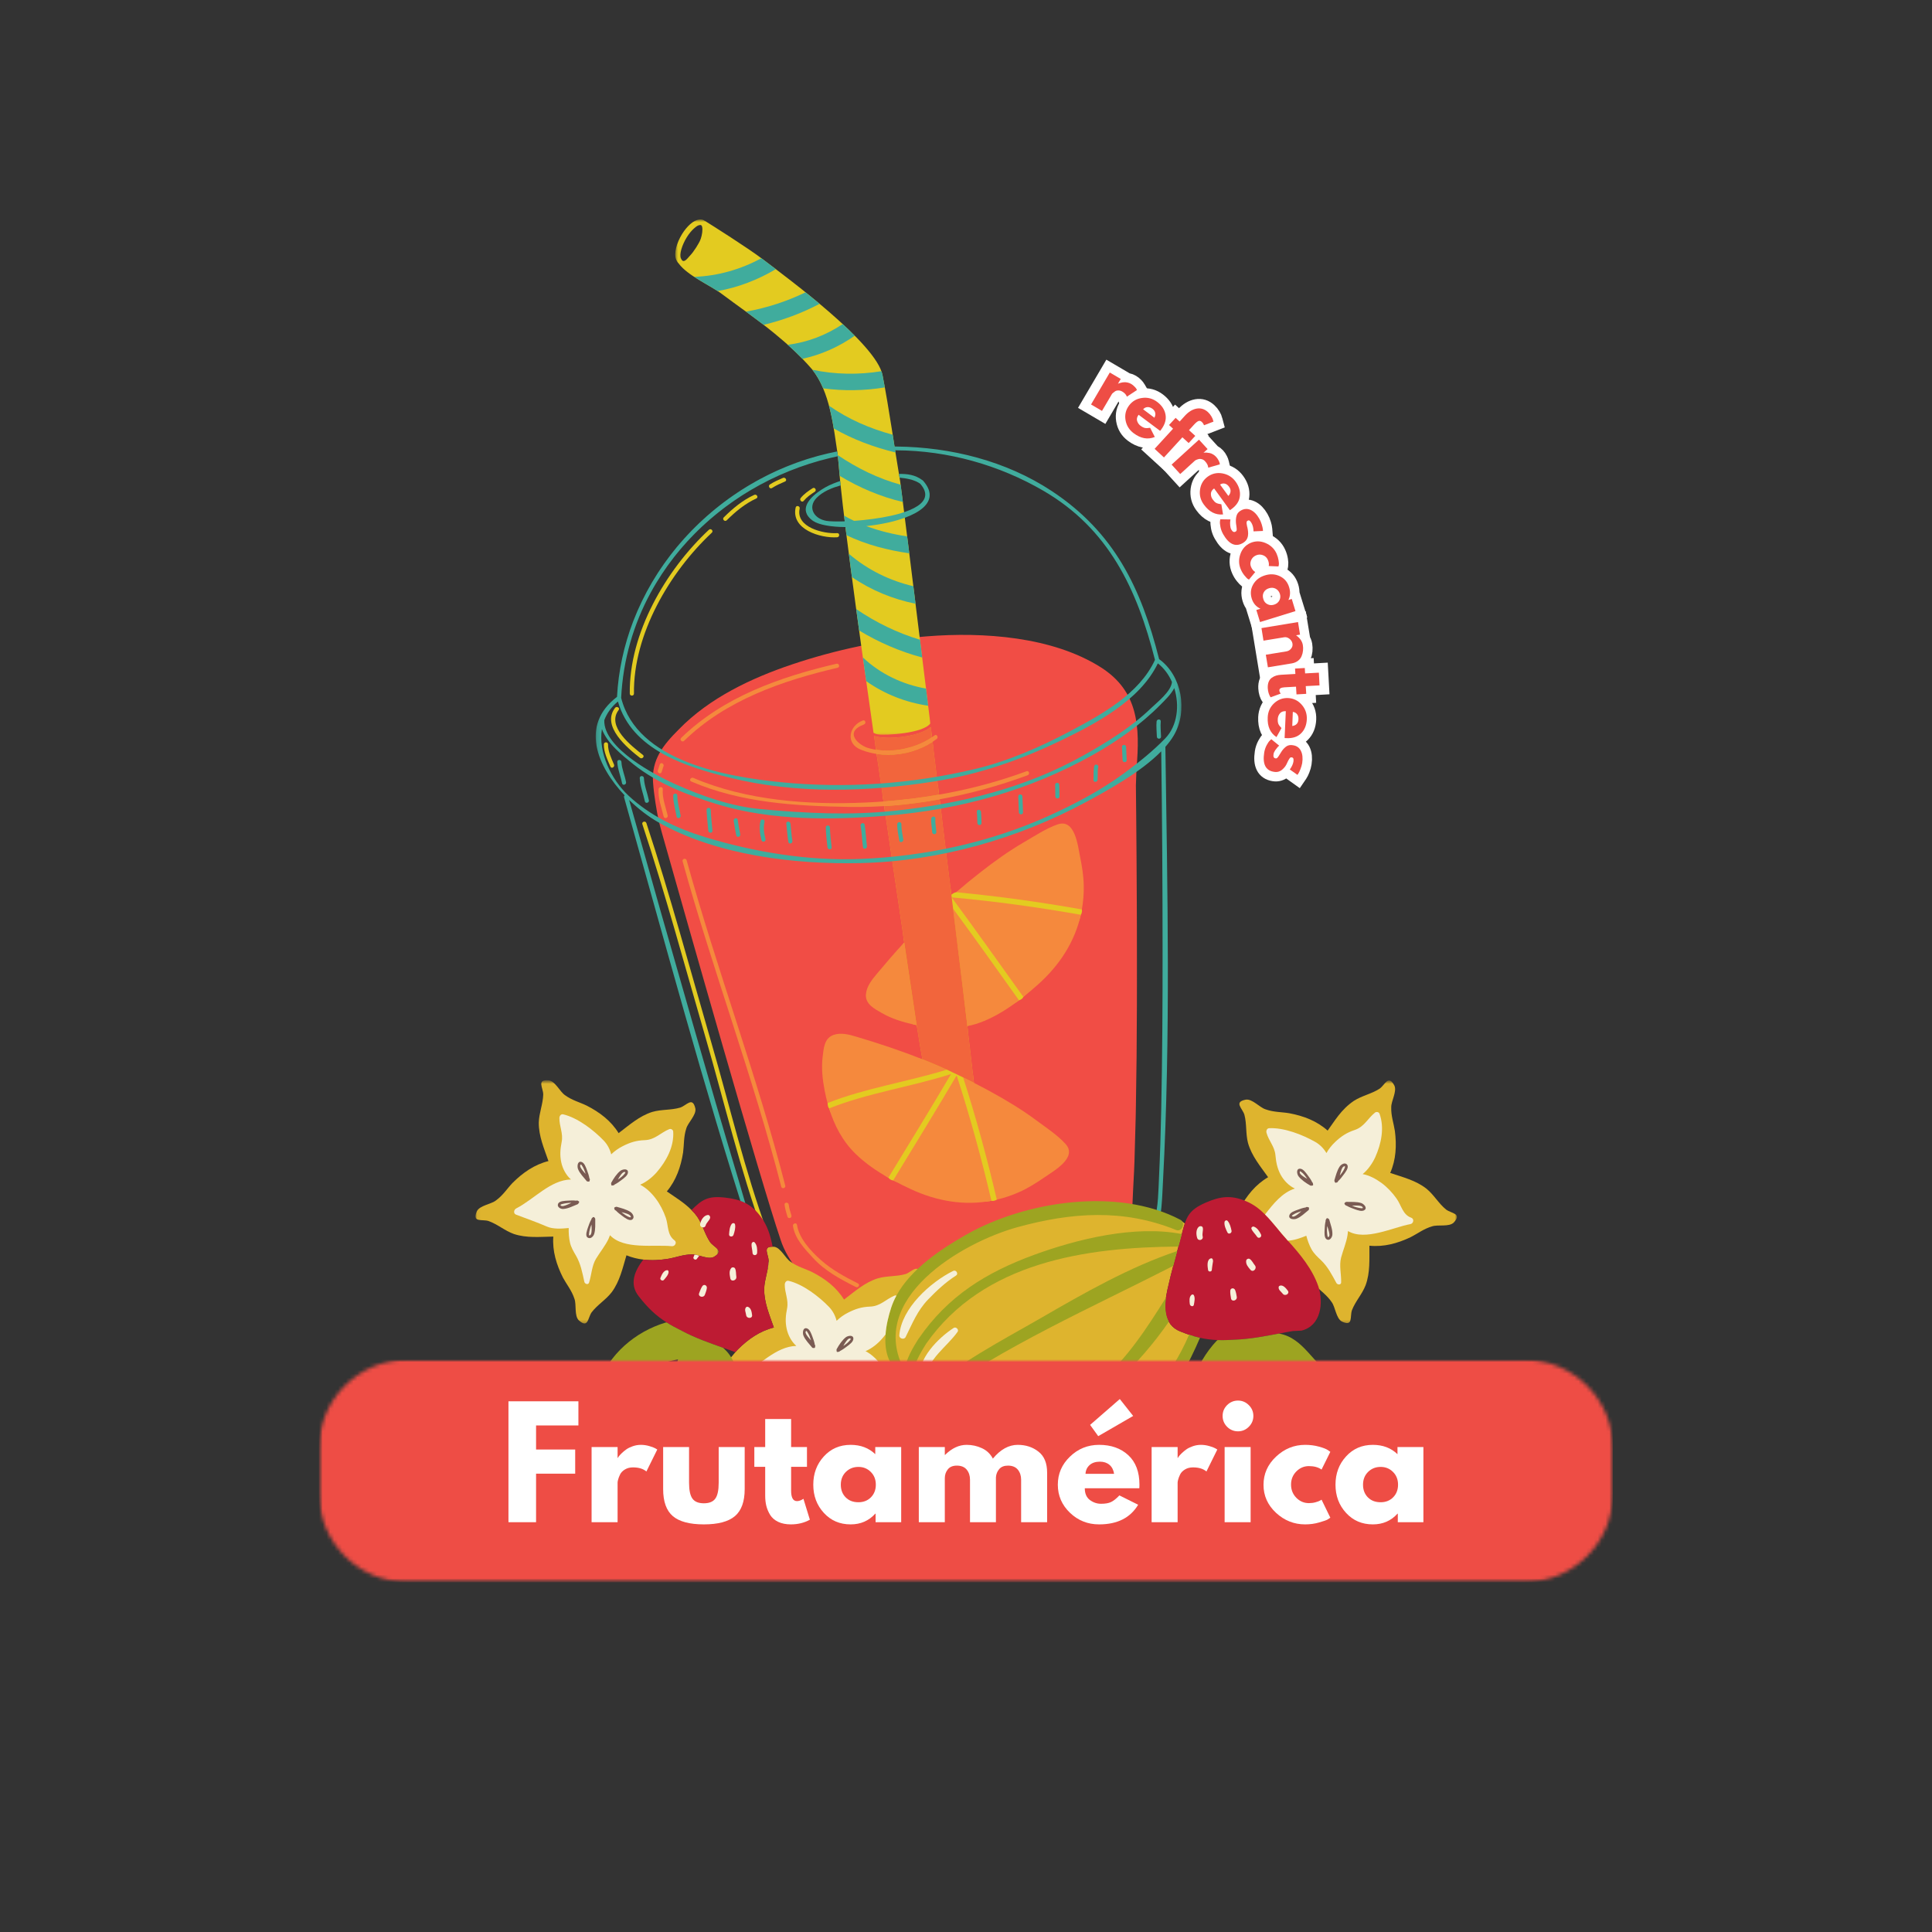 <svg width="500" height="500" viewBox="0 0 500 500" fill="none" xmlns="http://www.w3.org/2000/svg">
<rect x="0" y="0" width="500" height="500" fill="#333333" stroke="none"/>
<path d="M294.203 233.635C294.188 229.666 294.172 225.698 294.135 221.729C294.109 218.291 294.089 214.854 294.052 211.416C294.026 208.693 294 205.963 293.969 203.234L294.125 198.89C295.083 187.995 294.578 178.88 284.953 172.739C272.37 164.724 254.385 163.531 239.953 164.677C228.255 165.609 216.146 168.198 205.031 171.932C194.448 175.489 183.604 180.62 175.708 188.734C171.641 192.791 168.536 196.609 169.016 202.583C169.255 205.922 169.964 210.005 170.516 212.594L171.25 215.354C177.896 238.859 196.833 305.578 201.979 320.724L202.026 320.87C202.479 322.302 203.135 323.693 203.885 324.995C205.323 327.5 207.188 329.911 209.474 331.703C211.734 333.479 214.604 335.078 217.193 336.146C218.297 336.594 219.188 336.797 219.51 338.078C219.755 339.041 219.583 340.057 219.651 341.036C219.75 342.489 219.651 343.307 220.542 344.552C221.484 345.859 224.953 346.177 227.568 346.364C228.604 346.406 229.651 346.427 230.688 346.427C239.844 346.427 249.365 344.828 258.573 343.286L262.583 342.614C268.162 341.776 273.505 339.463 279.807 336.255C281.344 335.474 282.828 334.541 284.13 333.416C285.406 332.318 285.349 331.349 285.328 329.729C285.313 328.307 285.344 328.312 285.234 326.896C285.146 325.807 285.063 324.713 286.057 323.995C287.63 322.864 289.719 321.156 291.219 319.932C292.917 318.552 292.635 316.505 292.859 314.568C293.104 312.411 293.12 310.239 293.24 308.078C293.432 304.708 293.604 301.349 293.672 297.969C293.755 294.052 293.927 290.14 293.969 286.224C294.016 281.943 294.109 277.666 294.151 273.39C294.188 268.927 294.198 264.463 294.229 260C294.255 255.526 294.229 251.052 294.234 246.573C294.245 242.265 294.219 237.948 294.203 233.635Z" fill="#F14D45"/>
<mask id="mask0_3264_787" style="mask-type:luminance" maskUnits="userSpaceOnUse" x="174" y="56" width="68" height="135">
<path d="M174.666 56.797H241.333V190.667H174.666V56.797Z" fill="white"/>
</mask>
<g mask="url(#mask0_3264_787)">
<path d="M177.745 61.396C178.365 60.406 179.011 59.646 179.599 59.13C180.198 58.604 180.589 58.286 181.177 58.229C181.761 58.187 181.761 58.932 181.781 59.359C181.792 60.422 181.448 61.708 181.12 62.38C180.787 63.041 179.714 64.99 178.453 66.291C178.094 66.666 177.807 67.094 177.375 67.38C176.771 67.771 176.469 67.437 176.214 66.849C175.755 65.823 176.5 63.416 177.745 61.396ZM175.74 68.286L175.698 68.271C177.99 71.276 183.224 73.583 186.281 75.687C190.974 79.213 195.865 82.536 200.396 86.26C203.88 89.094 207.193 92.146 210.162 95.583C214.823 101.443 215.672 110.25 216.776 117.51L217.047 120.203C217.766 130.156 221.578 158.333 226.068 189.656C226.37 189.844 226.729 189.974 227.13 190.042C229.094 190.375 238.891 189.818 240.771 187.224C236.896 155.781 233.208 126.109 232.953 124.515C231.391 115.38 230.188 106.182 228.391 97.073C226.797 88.88 203.964 72.078 197.37 67.068C193.495 64.13 184.198 58.255 182.339 57.109L182.349 57.156C182.224 57.052 182.094 56.953 181.922 56.896C181.677 56.807 181.406 56.781 181.073 56.797C181.031 56.807 180.974 56.807 180.917 56.828C179.412 56.995 177.745 58.604 176.526 60.562C175.125 62.838 174.302 65.604 175.021 67.25C175.24 67.724 175.479 68.041 175.74 68.286Z" fill="#E3CB20"/>
</g>
<path d="M164.068 179.505C163.849 164.146 173.318 148.057 184.224 137.859C184.73 137.385 183.969 136.63 183.464 137.104C172.334 147.505 162.771 163.854 162.99 179.505C163 180.198 164.073 180.198 164.068 179.505Z" fill="#E3CB20"/>
<path d="M195.198 128.073C192.166 129.469 189.666 131.562 187.312 133.896C186.823 134.385 187.583 135.141 188.073 134.656C190.364 132.385 192.791 130.359 195.739 129C196.37 128.713 195.823 127.786 195.198 128.073Z" fill="#E3CB20"/>
<path d="M203.176 124.609C203.812 124.339 203.265 123.417 202.635 123.682C201.473 124.182 200.317 124.682 199.254 125.37C198.671 125.745 199.213 126.677 199.796 126.302C200.859 125.609 202.015 125.109 203.176 124.609Z" fill="#E3CB20"/>
<path d="M166.381 195.37C163.501 193.12 156.85 188.005 160.105 183.745C160.521 183.193 159.589 182.656 159.172 183.203C155.553 187.953 162.407 193.62 165.62 196.125C166.157 196.547 166.922 195.792 166.381 195.37Z" fill="#E3CB20"/>
<path d="M157.36 192.635C157.365 191.943 156.292 191.943 156.282 192.635C156.261 194.687 157.193 196.557 157.98 198.406C158.25 199.042 159.177 198.495 158.907 197.864C158.198 196.198 157.339 194.484 157.36 192.635Z" fill="#E3CB20"/>
<path d="M205.918 131.344C204.657 136.995 212.313 139.333 216.657 139.047C217.35 139 217.355 137.927 216.657 137.974C213.11 138.203 205.876 136.464 206.954 131.63C207.105 130.958 206.069 130.672 205.918 131.344Z" fill="#E3CB20"/>
<path d="M207.983 129.635C208.796 128.651 209.796 127.953 210.858 127.271C211.442 126.901 210.9 125.969 210.317 126.344C209.176 127.068 208.093 127.828 207.223 128.875C206.786 129.406 207.546 130.172 207.983 129.635Z" fill="#E3CB20"/>
<path d="M211.056 333.989C205.879 332.635 203.249 328.578 200.614 324.276C200.254 323.687 199.322 324.224 199.687 324.818C202.478 329.38 205.317 333.599 210.77 335.026C211.442 335.198 211.728 334.166 211.056 333.989Z" fill="#E3CB20"/>
<path d="M184.068 269.734C178.573 250.823 173.464 231.714 167.281 213.01C167.063 212.354 166.026 212.635 166.24 213.297C172.261 231.5 177.24 250.089 182.589 268.495C187.485 285.339 191.542 302.776 197.573 319.266C197.807 319.911 198.849 319.63 198.61 318.979C192.755 302.99 188.818 286.073 184.068 269.734Z" fill="#E3CB20"/>
<path d="M219.224 345.927C216.656 344.932 215.718 342.026 215.75 339.49C215.76 338.797 214.687 338.802 214.677 339.49C214.635 342.563 215.901 345.787 218.937 346.964C219.583 347.214 219.859 346.177 219.224 345.927Z" fill="#E3CB20"/>
<path d="M245.027 276.828H245.016C243.573 276.167 242.11 275.542 240.641 274.932C242.115 275.542 243.579 276.167 245.027 276.828ZM263.719 258.875V258.88C264.219 258.755 264.719 258.38 264.839 257.995C266.157 256.948 278.157 243.714 279.719 236.745C280.042 236.25 280.042 235.792 279.99 235.37C280.339 233.38 249.49 229.167 247.459 230.906H247.454C247.042 230.979 246.641 231.208 246.214 231.536C244.631 218.641 242.735 203.198 240.876 188.094C238.178 190.661 229.615 191.536 226.188 190.458C228.73 208.234 231.485 226.964 234.016 243.932C231.589 246.578 233.641 264.531 236.537 265.151C236.761 265.203 236.99 265.234 237.219 265.281C237.683 268.349 238.662 274.125 238.714 274.146C233.157 271.932 213.896 284.427 214.183 285.469C214.183 286.005 214.323 286.635 214.568 286.859C215.928 291.26 226.865 303.063 229.917 304.792C230.235 305.208 230.777 305.521 231.167 305.474C232.657 306.276 249.553 312.073 256.579 310.766C257.172 310.87 257.6 310.693 257.975 310.464C259.938 310.005 251.933 280.172 252.058 280.234C251.516 275.344 250.938 270.453 250.355 265.557C251.662 264.474 260.922 260.995 263.719 258.875Z" fill="#E3CB20"/>
<path d="M236.542 265.151C236.771 265.198 236.984 265.255 237.213 265.297C236.224 258.698 235.135 251.474 234 243.912C231.578 246.547 229.224 249.271 226.932 252.021C225.667 253.526 224.245 255.297 224.104 257.349C224.104 257.417 224.088 257.474 224.088 257.547C224.047 259.953 226.344 261.083 228.193 262.162C230.76 263.651 233.641 264.526 236.542 265.151Z" fill="#F5893D"/>
<path d="M250.354 265.557C251.848 265.271 253.307 264.807 254.755 264.208C257.937 262.875 260.921 261 263.702 258.865C258.057 250.932 252.421 242.995 246.65 235.146C248.359 249.042 249.619 259.365 249.937 262.016C250.077 263.193 250.208 264.386 250.354 265.557Z" fill="#F5893D"/>
<path d="M246.291 232.24L246.307 232.266C252.572 240.776 258.687 249.386 264.838 257.995C266.156 256.948 267.432 255.86 268.671 254.755C274.249 249.771 278.15 243.714 279.713 236.75C268.65 234.787 257.494 233.255 246.291 232.24Z" fill="#F5893D"/>
<path d="M253.652 225.812C251.527 227.469 249.464 229.161 247.428 230.922L247.454 230.906C258.355 231.943 269.214 233.443 279.985 235.365C280.344 233.37 280.516 231.307 280.475 229.187C280.433 226.682 280.016 224.135 279.511 221.672C278.923 218.693 278.178 211.828 273.73 213.349C270.792 214.349 267.751 216.37 265.058 217.932C261.053 220.25 257.292 222.958 253.652 225.812Z" fill="#F5893D"/>
<path d="M214.568 286.854C215.928 291.25 218.068 295.375 221.48 298.672C223.959 301.078 226.886 303.083 229.943 304.813L229.912 304.787C235.35 295.865 240.829 286.969 246.136 277.958C235.751 281.281 224.678 282.828 214.568 286.854Z" fill="#F5893D"/>
<path d="M215.73 267.833C215.657 267.849 215.6 267.875 215.543 267.906C213.308 268.807 213.162 271.354 212.902 273.474C212.532 276.427 212.876 279.406 213.433 282.312C213.652 283.401 213.892 284.489 214.178 285.552V285.463C224.058 281.552 234.85 279.995 245.017 276.828L245.001 276.812C243.944 276.328 242.881 275.87 241.803 275.411C240.73 274.948 239.652 274.51 238.548 274.078C233.037 271.885 227.386 270.01 221.735 268.333C219.86 267.76 217.668 267.156 215.73 267.833Z" fill="#F5893D"/>
<path d="M256.579 310.761V310.745C254.021 299.828 251.058 288.99 247.584 278.318C242.219 287.427 236.673 296.432 231.162 305.474C232.657 306.292 234.162 307.021 235.652 307.719C242.449 310.886 249.548 312.078 256.579 310.761Z" fill="#F5893D"/>
<path d="M263.833 308.479C266.13 307.464 268.307 306.063 270.374 304.646C272.885 302.927 278.911 299.531 275.77 296.063C273.687 293.755 270.635 291.75 268.124 289.891C264.421 287.125 260.432 284.75 256.39 282.526C254.958 281.74 253.51 280.985 252.057 280.24L251.916 280.167C251.041 279.719 250.15 279.261 249.26 278.833C252.604 289.235 255.484 299.818 257.968 310.458C259.932 310.016 261.895 309.354 263.833 308.479Z" fill="#F5893D"/>
<path d="M222.765 194.01C229.109 196.568 236.994 195.344 242.416 191.239C242.963 190.828 242.426 189.896 241.869 190.312C239.296 192.26 236.411 193.328 233.26 193.943C231.484 194.286 229.676 194.281 227.885 194.177C226.88 194.094 225.895 193.917 224.926 193.651C222.39 193.036 218.145 189.521 223.598 187.489C224.239 187.25 223.963 186.208 223.312 186.453C219.734 187.786 218.692 192.37 222.765 194.01Z" fill="#F5893D"/>
<path d="M177.042 191.729C187.823 181.224 202.381 176.172 216.777 172.813C217.448 172.656 217.162 171.62 216.49 171.776C201.922 175.172 187.188 180.344 176.282 190.969C175.787 191.459 176.547 192.214 177.042 191.729Z" fill="#F5893D"/>
<path d="M171.193 199.865C171.417 199.359 171.495 198.818 171.709 198.318C171.985 197.693 171.058 197.141 170.782 197.776C170.563 198.276 170.485 198.823 170.266 199.318C169.995 199.948 170.917 200.5 171.193 199.865Z" fill="#F5893D"/>
<path d="M171.526 204.224C171.573 203.537 170.5 203.542 170.448 204.224C170.281 206.714 171.193 208.943 171.76 211.323C171.922 212 172.958 211.714 172.797 211.037C172.255 208.755 171.359 206.62 171.526 204.224Z" fill="#F5893D"/>
<path d="M203.224 306.833C195.932 278.401 185.516 250.906 177.698 222.625C177.51 221.958 176.474 222.245 176.656 222.911C184.479 251.192 194.896 278.687 202.187 307.12C202.359 307.791 203.396 307.505 203.224 306.833Z" fill="#F5893D"/>
<path d="M204.124 311.766C204.056 311.083 202.978 311.078 203.046 311.766C203.161 312.833 203.494 313.828 203.786 314.859C203.973 315.526 205.01 315.245 204.822 314.573C204.562 313.646 204.228 312.729 204.124 311.766Z" fill="#F5893D"/>
<path d="M222.058 332.161C218.631 330.443 215.318 328.646 212.433 326.089C209.86 323.807 206.777 320.479 206.261 316.995C206.157 316.312 205.121 316.599 205.22 317.276C205.709 320.583 208.24 323.193 210.417 325.562C213.496 328.922 217.49 331.062 221.516 333.089C222.131 333.396 222.678 332.469 222.058 332.161Z" fill="#F5893D"/>
<path d="M179.426 201.318C178.796 201.047 178.244 201.969 178.879 202.245C191.786 207.786 205.874 208.594 219.749 208.833C235.275 209.104 251.442 206.01 265.957 200.63C266.603 200.391 266.327 199.354 265.671 199.594C252.358 204.526 238.218 207.068 224.056 207.693C209.27 208.354 193.108 207.193 179.426 201.318Z" fill="#F5893D"/>
<path d="M276.307 326.61C260.995 333.38 242.677 337.537 226.021 333.531C225.349 333.37 225.063 334.406 225.734 334.573C242.662 338.636 261.287 334.422 276.849 327.537C277.484 327.255 276.938 326.334 276.307 326.61Z" fill="#F5893D"/>
<path d="M280.817 325.193C280.244 325.453 279.687 325.745 279.088 325.932C278.432 326.146 278.713 327.182 279.374 326.974C280.067 326.755 280.703 326.417 281.359 326.12C281.994 325.844 281.447 324.917 280.817 325.193Z" fill="#F5893D"/>
<path d="M283.744 324.062C283.051 324.062 283.051 325.135 283.744 325.135C284.437 325.135 284.437 324.062 283.744 324.062Z" fill="#F5893D"/>
<path d="M226.656 193.724C226.458 192.609 226.01 191.359 225.854 190.281C226.755 190.557 228.036 190.693 229.494 190.693C233.577 190.693 238.999 189.635 240.989 187.745C241.093 188.552 241.088 189.625 241.166 190.489C241.067 189.693 240.973 188.896 240.874 188.094C238.932 189.937 233.958 190.911 230.046 190.911C228.515 190.911 227.145 190.76 226.187 190.458C226.338 191.542 226.494 192.635 226.656 193.724Z" fill="#F14D45"/>
<path d="M229.854 194.24C229.198 194.24 228.542 194.214 227.885 194.177C227.599 194.151 227.313 194.12 227.026 194.083C226.917 194.063 226.807 194.047 226.698 194.026C226.687 193.927 226.672 193.828 226.656 193.724C226.495 192.635 226.339 191.542 226.188 190.458C227.146 190.76 228.516 190.911 230.047 190.911C233.958 190.911 238.932 189.938 240.875 188.094C240.974 188.896 241.068 189.693 241.167 190.49C241.177 190.594 241.188 190.693 241.203 190.786C238.792 192.448 236.135 193.38 233.255 193.943C232.391 194.109 231.51 194.193 230.63 194.224C230.37 194.234 230.115 194.24 229.854 194.24Z" fill="#F2653C"/>
<path d="M229.781 194.245C229.15 194.245 228.52 194.219 227.89 194.182C227.604 194.162 227.312 194.125 227.025 194.083C227.312 194.12 227.598 194.151 227.885 194.177C228.541 194.214 229.197 194.24 229.854 194.24C230.114 194.24 230.369 194.235 230.63 194.224C230.348 194.235 230.062 194.245 229.781 194.245Z" fill="#F25844"/>
<path d="M228.567 206.958C228.244 205.099 227.645 203.281 227.374 201.417C227.088 199.438 227.145 197.406 226.9 195.432C227.447 199.25 228.005 203.104 228.567 206.958ZM242.989 205.287C242.452 200.906 241.906 196.458 241.359 192.021C241.577 193.766 242.244 195.047 242.458 196.802C242.791 199.485 242.702 202.599 242.989 205.287Z" fill="#F14D45"/>
<path d="M228.641 207.422C228.62 207.266 228.594 207.115 228.568 206.958C228.005 203.104 227.448 199.25 226.901 195.432C226.885 195.328 226.875 195.224 226.859 195.12C227.854 195.271 228.87 195.349 229.88 195.349C233.927 195.349 238.016 194.167 241.354 191.99C241.354 192 241.354 192.011 241.359 192.021C241.906 196.458 242.453 200.906 242.99 205.287C243.005 205.406 243.021 205.531 243.031 205.651C238.271 206.485 233.464 207.068 228.641 207.422Z" fill="#F2653C"/>
<path d="M229.88 195.349C228.87 195.349 227.854 195.271 226.859 195.12V195.115C227.854 195.266 228.87 195.344 229.891 195.344C233.932 195.344 238.021 194.162 241.354 191.99C238.016 194.167 233.927 195.349 229.88 195.349Z" fill="#F25844"/>
<path d="M252.063 280.24H252.058V280.235C251.516 275.344 250.938 270.453 250.355 265.557C250.542 267.12 251.214 268.802 251.417 270.5C251.803 273.797 251.725 277.198 252.063 280.24ZM238.714 274.141C238.662 274.12 238.605 274.099 238.548 274.078C238.386 273.026 236.62 270.865 236.36 269.13C236.068 267.182 237.449 266.823 237.219 265.281C237.673 268.307 238.636 273.969 238.714 274.141ZM234.016 243.932C233.271 238.922 231.037 233.526 230.282 228.391C229.36 222.12 229.777 216.052 228.943 209.552C230.652 221.255 232.381 232.964 234.016 243.932ZM246.214 231.537C245.318 224.245 244.329 216.141 243.292 207.74C243.959 212.792 244.933 217.526 245.558 222.604C245.907 225.469 245.907 229.011 246.214 231.537Z" fill="#F14D45"/>
<path d="M252.058 280.234L251.969 280.193C251.62 280.01 251.266 279.833 250.917 279.656C250.37 279.38 249.818 279.099 249.261 278.833C247.995 278.214 246.725 277.604 245.443 277.01C243.761 276.234 242.063 275.5 240.339 274.797C239.803 274.573 239.261 274.354 238.714 274.141C238.636 273.969 237.673 268.307 237.219 265.281C236.12 258.016 235.256 252.25 234.016 243.932C232.381 232.964 230.652 221.255 228.943 209.552C228.907 209.24 228.865 208.932 228.818 208.625C232.381 208.401 235.954 208.01 239.506 207.474C240.735 207.286 241.959 207.083 243.183 206.859C243.219 207.156 243.256 207.453 243.292 207.74C244.329 216.141 245.318 224.245 246.214 231.536C246.245 231.771 246.277 232.005 246.303 232.24C246.298 232.24 246.298 232.24 246.292 232.24L246.303 232.266C246.423 233.245 246.542 234.208 246.662 235.156C246.657 235.151 246.657 235.151 246.652 235.146C247.636 243.167 248.475 249.995 249.068 254.844C249.501 258.396 249.798 260.854 249.933 262.021C250.037 262.891 250.105 263.458 250.178 264.083C250.235 264.573 250.292 265.068 250.355 265.557C250.938 270.453 251.516 275.344 252.058 280.234Z" fill="#F2653C"/>
<path d="M250.354 265.557C250.291 265.068 250.234 264.573 250.176 264.083C250.229 264.511 250.286 264.958 250.354 265.557ZM249.067 254.844C248.473 249.995 247.635 243.167 246.65 235.146C246.656 235.151 246.656 235.151 246.661 235.156C247.666 243.354 248.484 250.078 249.067 254.844Z" fill="#F25844"/>
<path d="M246.301 232.266L246.291 232.24C246.296 232.24 246.296 232.24 246.301 232.24C246.301 232.245 246.301 232.255 246.301 232.266Z" fill="#F25844"/>
<path d="M240.339 274.797C239.745 274.552 239.151 274.312 238.547 274.078C238.604 274.099 238.661 274.12 238.714 274.141C239.26 274.354 239.802 274.573 240.339 274.797Z" fill="#F25844"/>
<path d="M252.062 280.24C252.031 280.224 251.999 280.208 251.968 280.193L252.057 280.235V280.24H252.062ZM250.916 279.656C250.364 279.38 249.812 279.104 249.26 278.833C249.817 279.099 250.369 279.38 250.916 279.656Z" fill="#F25844"/>
<path d="M240.204 182.641C240.021 181.156 239.839 179.677 239.657 178.208C233.594 177.13 227.902 174.469 223.318 170.156C223.6 172.172 223.881 174.214 224.178 176.281C228.954 179.661 234.438 181.792 240.204 182.641Z" fill="#40AC9D"/>
<path d="M238.666 170.162C238.473 168.61 238.286 167.078 238.098 165.563C232.229 163.797 226.739 161.13 221.588 157.63C221.833 159.443 222.088 161.292 222.348 163.177C227.489 166.271 232.885 168.61 238.666 170.162Z" fill="#40AC9D"/>
<path d="M219.688 143.328C219.938 145.255 220.198 147.266 220.474 149.344C225.5 152.792 231.063 155.052 236.943 156.25C236.755 154.703 236.568 153.193 236.385 151.719C230.323 150.281 224.661 147.573 219.688 143.328Z" fill="#40AC9D"/>
<path d="M207.662 92.864C212.527 91.807 217.11 89.755 221.214 86.88C220.23 85.885 219.183 84.88 218.094 83.87C213.813 86.729 208.969 88.609 203.85 89.224C205.157 90.396 206.433 91.599 207.662 92.864Z" fill="#40AC9D"/>
<path d="M197.614 84.068C202.65 82.859 207.484 81.068 212.114 78.63C210.895 77.609 209.671 76.609 208.479 75.646C203.572 78.031 198.447 79.683 193.057 80.656C194.593 81.776 196.109 82.912 197.614 84.068Z" fill="#40AC9D"/>
<path d="M200.792 69.656C199.422 68.615 198.245 67.729 197.365 67.062C197.271 66.99 197.156 66.906 197.052 66.828C191.75 69.688 185.948 71.401 179.672 71.656C181.719 73 183.974 74.198 185.719 75.333C191.083 74.375 196.125 72.417 200.792 69.656Z" fill="#40AC9D"/>
<path d="M240.593 127.849C240.572 127.615 240.531 127.375 240.468 127.13L240.437 127C240.369 126.771 240.281 126.537 240.166 126.302L240.104 126.156C239.973 125.896 239.817 125.63 239.635 125.36L239.598 125.302C239.39 125.005 239.156 124.698 238.88 124.386L238.708 124.261C236.859 122.87 234.791 122.61 232.64 122.656C232.697 122.985 232.755 123.297 232.812 123.625C233.234 123.662 233.64 123.714 234.041 123.766C234.229 123.797 234.411 123.823 234.593 123.854C234.864 123.901 235.119 123.958 235.369 124.021C235.572 124.068 235.781 124.115 235.968 124.167C236.166 124.224 236.343 124.297 236.531 124.365C236.749 124.443 236.973 124.521 237.177 124.62C237.26 124.656 237.328 124.703 237.406 124.745C237.661 124.88 237.916 125.016 238.13 125.177C239.156 126.328 239.536 127.36 239.437 128.276C239.218 130.318 236.572 131.802 233.046 132.849C232.968 132.87 232.895 132.891 232.822 132.917C230.031 133.719 226.718 134.25 223.619 134.568C223.567 134.578 223.51 134.583 223.453 134.589C223.161 134.62 222.869 134.646 222.578 134.672C222.489 134.682 222.395 134.688 222.307 134.693C222.036 134.719 221.77 134.74 221.505 134.761C221.406 134.766 221.307 134.771 221.203 134.781C221.145 134.787 221.083 134.787 221.026 134.792C220.151 134.375 219.286 133.938 218.447 133.443C218.505 133.922 218.567 134.422 218.624 134.922C218.421 134.927 218.229 134.932 218.036 134.938C217.947 134.938 217.864 134.943 217.776 134.943C217.619 134.948 217.458 134.948 217.302 134.948L217.156 134.953C217.098 134.953 217.036 134.953 216.979 134.953C216.088 134.953 215.322 134.932 214.723 134.891L214.651 134.886C214.348 134.865 214.088 134.833 213.88 134.802L213.843 134.792C213.479 134.729 213.14 134.636 212.822 134.516L212.697 134.469C212.401 134.354 212.13 134.208 211.88 134.052L211.749 133.969C211.51 133.802 211.296 133.62 211.109 133.422L211.015 133.323C210.833 133.12 210.687 132.896 210.562 132.667C209.953 131.526 210.093 130.11 211.354 128.828C211.76 128.417 212.203 128.052 212.677 127.729L212.791 127.662C213.223 127.37 213.687 127.104 214.161 126.87C214.26 126.818 214.369 126.781 214.468 126.735C214.906 126.531 215.348 126.344 215.802 126.177C215.874 126.151 215.953 126.13 216.026 126.104C216.531 125.927 217.041 125.766 217.552 125.62C217.505 125.235 217.463 124.844 217.437 124.485C217.197 124.563 216.968 124.651 216.734 124.735V124.724C216.677 124.745 216.619 124.771 216.567 124.792C216.031 124.985 215.505 125.198 214.989 125.438C214.869 125.49 214.744 125.526 214.624 125.589C213.333 126.208 211.749 127.177 210.52 128.318C210.453 128.38 210.39 128.448 210.322 128.511C210.213 128.615 210.104 128.724 209.999 128.833C209.906 128.938 209.817 129.047 209.723 129.151C209.661 129.224 209.604 129.292 209.546 129.37C209.447 129.495 209.354 129.615 209.27 129.745L209.166 129.896C209.078 130.047 208.989 130.193 208.911 130.339L208.901 130.37C208.64 130.896 208.505 131.432 208.526 131.969V132.021C208.536 132.177 208.567 132.328 208.604 132.485L208.64 132.625C208.682 132.771 208.744 132.917 208.812 133.063L208.838 133.13L208.927 133.287L208.979 133.37C209.031 133.453 209.083 133.531 209.145 133.615L209.182 133.667C209.255 133.766 209.343 133.86 209.432 133.958L209.562 134.089L209.666 134.198L209.697 134.235C209.911 134.427 210.145 134.625 210.421 134.813C210.598 134.932 210.802 135.047 211.02 135.151L211.072 135.177L211.093 135.182L211.249 135.25C211.406 135.323 211.567 135.391 211.744 135.453L211.911 135.505L212.052 135.552C212.223 135.61 212.395 135.662 212.583 135.708C212.635 135.724 212.692 135.74 212.744 135.75L212.786 135.766C212.838 135.776 212.89 135.787 212.947 135.802C213.135 135.849 213.328 135.891 213.531 135.927C213.661 135.958 213.796 135.985 213.932 136.005C214.14 136.042 214.364 136.078 214.583 136.11C214.723 136.13 214.854 136.146 214.994 136.167C215.255 136.198 215.526 136.229 215.796 136.25C215.911 136.266 216.02 136.276 216.14 136.287C216.526 136.318 216.921 136.344 217.328 136.365C217.463 136.37 217.604 136.37 217.734 136.375C218.015 136.391 218.302 136.396 218.588 136.401C218.661 136.401 218.734 136.406 218.807 136.406C218.895 137.099 218.984 137.792 219.072 138.516C224.166 140.958 229.677 142.391 235.328 143.198C235.135 141.662 234.953 140.208 234.781 138.828C231.145 138.271 227.572 137.422 224.177 136.146C224.249 136.136 224.322 136.13 224.395 136.125C226.177 135.938 227.958 135.651 229.671 135.276L229.718 135.266C229.802 135.25 229.88 135.229 229.963 135.214C230.359 135.125 230.749 135.031 231.135 134.927L231.26 134.896C231.374 134.87 231.479 134.839 231.583 134.807C232.213 134.641 232.812 134.453 233.401 134.255C233.567 134.198 233.739 134.146 233.906 134.083C233.994 134.052 234.088 134.026 234.177 133.995C238.052 132.573 240.744 130.531 240.593 127.901V127.849Z" fill="#40AC9D"/>
<mask id="mask1_3264_787" style="mask-type:luminance" maskUnits="userSpaceOnUse" x="154" y="104" width="152" height="248">
<path d="M154.166 104.583H305.765V351.797H154.166V104.583Z" fill="white"/>
</mask>
<g mask="url(#mask1_3264_787)">
<path d="M301.562 191.094C298.359 194.396 294.744 197.292 291.046 200.016C284.921 204.521 278.15 208.104 271.234 211.224C256.046 218.073 239.281 221.63 222.676 222.297C209.182 222.833 195.307 220.557 182.411 216.625C175.161 214.417 168.197 211.094 162.629 205.885C158.182 201.724 154.786 194.729 155.775 188.667C157.088 192.385 161.228 195.635 163.958 197.818C170.27 202.859 178.275 205.927 185.932 208.234C199.744 212.396 215.385 212.26 229.588 211.083C248.385 209.531 266.322 204.604 282.801 195.391C289.161 191.833 295.254 187.526 300.379 182.328C301.39 181.302 303.072 179.708 303.9 178.073C305.307 182.552 304.744 187.813 301.562 191.094ZM300.52 287.349C300.4 293.042 300.234 298.74 299.963 304.427C299.598 312.26 299.911 319.661 292.202 324.172C292.036 324.271 291.932 324.448 291.932 324.641C292.036 332.083 289.228 335.714 282.879 339.266C276.004 343.12 268.671 345.458 260.937 346.745C250.775 348.432 211.385 357.844 213.598 337.891C213.619 337.672 213.416 337.406 213.202 337.37C198.301 334.813 194.827 317.641 191.15 305.443C187.109 292.031 183.228 278.573 179.353 265.115C173.781 245.771 168.27 226.406 162.817 207.026C165.218 209.37 167.822 211.344 170.244 212.729C185.301 221.328 205.598 223.76 222.676 223.37C242.989 222.901 263.343 217.13 281.171 207.51C286.749 204.5 295.239 199.833 300.525 194.443C300.765 211.578 300.869 228.719 300.874 245.865C300.885 259.693 300.807 273.521 300.52 287.349ZM159.921 181.547C163.499 194.073 177.447 198.411 188.692 201.219C206.015 205.552 224.619 204.99 242.129 202.182C253.531 200.349 264.004 196.708 274.39 191.724C283.515 187.349 295.036 181.286 299.65 171.682C301.213 172.885 302.452 174.563 303.301 176.484C303.124 178.917 299.463 181.76 297.921 183.245C292.739 188.234 286.494 192.094 280.239 195.589C265.254 203.969 248.687 207.974 231.723 209.807C220.004 211.073 208.567 210.474 196.89 209.401C189.286 208.708 181.728 206.057 174.812 202.964C169.775 200.719 156.119 193.661 156.39 186.38C157.067 184.594 158.218 182.948 159.921 181.547ZM299.978 170.583C295.317 152.146 288.369 137.745 272.124 127.036C260.353 119.286 246.103 115.719 232.051 115.563C231.952 115.563 231.864 115.557 231.77 115.552V115.557C231.682 115.552 231.598 115.552 231.51 115.547C231.353 114.536 231.197 113.521 231.036 112.51C225.129 110.911 219.494 108.479 214.541 104.984C215.057 106.911 215.447 108.901 215.781 110.88C220.723 113.729 226.145 115.734 231.754 117.099C231.723 116.911 231.697 116.714 231.666 116.526C231.786 116.526 231.906 116.526 232.025 116.531L232.031 116.542C245.312 116.609 258.536 120.328 269.984 126.984C286.958 136.849 294.26 152.448 298.906 170.776C294.89 179.542 285.145 184.885 276.989 189.214C269.296 193.297 260.921 196.984 252.406 199.005C235.885 202.927 218.869 204.115 201.978 202.422C187.853 201.01 164.848 197 160.754 180.594C161.244 170.708 163.978 161.516 168.411 153.354L168.484 153.229C168.9 152.469 169.327 151.714 169.775 150.974C169.833 150.88 169.89 150.786 169.947 150.693C170.359 150.01 170.786 149.328 171.228 148.656C171.317 148.521 171.416 148.38 171.51 148.24C171.921 147.625 172.338 147.016 172.77 146.411C172.9 146.229 173.036 146.052 173.166 145.875C173.567 145.323 173.978 144.776 174.395 144.24C174.567 144.021 174.744 143.802 174.916 143.589C175.307 143.099 175.702 142.615 176.103 142.135C176.322 141.885 176.536 141.635 176.754 141.385C177.129 140.958 177.51 140.526 177.895 140.104C178.15 139.823 178.416 139.547 178.676 139.271C179.031 138.896 179.39 138.516 179.754 138.151C180.057 137.844 180.364 137.542 180.671 137.24C181.01 136.917 181.348 136.589 181.692 136.266C182.041 135.938 182.395 135.615 182.754 135.297C183.062 135.016 183.374 134.74 183.692 134.464C184.093 134.12 184.494 133.781 184.9 133.443C185.187 133.203 185.468 132.974 185.76 132.74C186.208 132.38 186.661 132.026 187.119 131.672C187.374 131.479 187.624 131.286 187.885 131.099C188.385 130.724 188.89 130.359 189.4 130C189.624 129.844 189.848 129.688 190.072 129.531C190.624 129.156 191.176 128.781 191.739 128.417C191.926 128.292 192.124 128.172 192.312 128.047C192.916 127.667 193.52 127.292 194.135 126.927C194.291 126.833 194.452 126.74 194.609 126.651C195.26 126.266 195.921 125.896 196.583 125.531C196.708 125.469 196.833 125.401 196.958 125.333C197.656 124.958 198.364 124.589 199.077 124.234C199.166 124.193 199.26 124.146 199.353 124.099C200.098 123.734 200.853 123.375 201.614 123.036C201.676 123.005 201.734 122.979 201.791 122.958C202.588 122.599 203.385 122.26 204.197 121.932L204.281 121.901C207.682 120.526 211.197 119.396 214.801 118.536C215.478 118.375 216.15 118.214 216.833 118.073L216.775 117.51C216.749 117.286 216.708 117.052 216.676 116.828C215.942 116.969 215.213 117.13 214.489 117.297V117.292L214.385 117.318C213.64 117.49 212.906 117.672 212.171 117.87C211.984 117.917 211.791 117.964 211.609 118.016C210.9 118.208 210.202 118.411 209.504 118.63C209.291 118.693 209.077 118.755 208.864 118.823C208.197 119.036 207.536 119.26 206.879 119.495C206.64 119.573 206.4 119.656 206.161 119.745C205.525 119.974 204.9 120.214 204.275 120.464C204.015 120.563 203.754 120.667 203.499 120.771C202.9 121.016 202.307 121.271 201.713 121.531C201.437 121.656 201.156 121.776 200.879 121.901C200.312 122.161 199.749 122.432 199.192 122.703C198.895 122.844 198.603 122.99 198.312 123.141C197.775 123.406 197.239 123.688 196.713 123.974C196.406 124.141 196.098 124.302 195.791 124.474C195.286 124.755 194.786 125.047 194.286 125.339C193.963 125.526 193.645 125.714 193.327 125.906C192.848 126.198 192.379 126.495 191.906 126.792C191.577 127.005 191.249 127.219 190.921 127.438C190.473 127.734 190.031 128.036 189.588 128.344C189.249 128.578 188.911 128.818 188.577 129.057C188.156 129.359 187.739 129.672 187.322 129.984C186.978 130.24 186.64 130.505 186.301 130.771C185.906 131.078 185.515 131.391 185.124 131.708C184.775 131.99 184.432 132.281 184.093 132.568C183.723 132.88 183.353 133.198 182.989 133.521C182.64 133.828 182.296 134.141 181.952 134.458C181.609 134.771 181.265 135.083 180.932 135.406C180.577 135.745 180.234 136.083 179.885 136.427C179.567 136.745 179.249 137.057 178.942 137.375C178.588 137.74 178.244 138.109 177.9 138.479C177.609 138.792 177.317 139.104 177.031 139.422C176.682 139.813 176.338 140.208 175.994 140.609C175.728 140.917 175.458 141.229 175.197 141.542C174.848 141.964 174.51 142.391 174.171 142.818C173.932 143.12 173.687 143.422 173.452 143.734C173.109 144.182 172.775 144.641 172.442 145.099C172.223 145.396 172.004 145.693 171.791 145.995C171.452 146.474 171.124 146.964 170.796 147.453C170.603 147.745 170.411 148.031 170.218 148.323C169.89 148.839 169.567 149.359 169.249 149.885C169.083 150.161 168.911 150.438 168.744 150.714C168.416 151.271 168.103 151.833 167.791 152.401C167.65 152.651 167.504 152.906 167.369 153.161C167.041 153.771 166.728 154.385 166.426 155.005C166.317 155.229 166.202 155.448 166.093 155.667C165.765 156.344 165.452 157.031 165.15 157.719C165.072 157.891 164.994 158.057 164.921 158.224C164.593 158.995 164.275 159.766 163.973 160.542C163.937 160.641 163.895 160.74 163.853 160.839C161.499 166.995 160.046 173.547 159.682 180.349C150.046 187.688 154.546 198.318 161.656 205.844C161.525 205.958 161.447 206.13 161.51 206.349C171.984 243.563 182.02 281.005 193.848 317.813C195.364 322.531 197.343 326.672 200.406 330.63C201.999 332.693 203.963 334.328 206.062 335.844C210.088 338.76 211.895 337.526 212.473 343.188C213.89 357.073 245.629 350.281 253.463 349.068C262.499 347.661 270.932 346.068 279.275 342.245C285.114 339.573 291.661 336.411 293.072 329.604C293.833 325.906 292.447 325.609 296.031 322.943C297.296 322 298.728 320.74 299.249 319.177C300.702 314.802 300.744 310.12 300.989 305.552C302.968 268.234 302.14 230.641 301.598 193.286C302.442 192.323 303.182 191.344 303.77 190.344C307.504 183.969 305.853 174.813 299.978 170.583Z" fill="#40AC9D"/>
</g>
<path d="M289.104 326.344C274.432 334.552 258.864 337.333 242.25 338.406C233.369 338.979 223.895 339.115 215.109 337.37C214.432 337.234 214.14 338.271 214.823 338.406C224.619 340.349 235.02 339.943 244.916 339.307C260.698 338.292 275.76 335.036 289.645 327.271C290.25 326.932 289.708 326.005 289.104 326.344Z" fill="#40AC9D"/>
<path d="M159.751 197.198C159.845 199.104 160.642 200.849 160.985 202.708C161.11 203.39 162.147 203.099 162.022 202.422C161.699 200.661 160.912 198.995 160.824 197.198C160.787 196.505 159.714 196.505 159.751 197.198Z" fill="#40AC9D"/>
<path d="M166.645 201.365C166.609 200.677 165.531 200.672 165.567 201.365C165.666 203.448 166.468 205.37 166.895 207.391C167.041 208.068 168.078 207.781 167.932 207.104C167.531 205.182 166.739 203.344 166.645 201.365Z" fill="#40AC9D"/>
<path d="M174.225 205.912C174.214 207.766 174.787 209.537 175.11 211.344C175.235 212.021 176.272 211.735 176.152 211.057C175.839 209.344 175.292 207.667 175.298 205.912C175.303 205.219 174.23 205.219 174.225 205.912Z" fill="#40AC9D"/>
<path d="M182.86 209.599C182.917 211.401 183.172 213.188 183.302 214.985C183.354 215.672 184.433 215.677 184.381 214.985C184.25 213.188 183.99 211.401 183.938 209.599C183.917 208.912 182.839 208.906 182.86 209.599Z" fill="#40AC9D"/>
<path d="M197.86 212.734C198.021 212.062 196.985 211.776 196.818 212.448C196.423 214.104 196.657 215.812 197.079 217.437C197.256 218.109 198.292 217.823 198.115 217.151C197.745 215.713 197.506 214.198 197.86 212.734Z" fill="#40AC9D"/>
<path d="M203.495 213.151C203.693 214.734 203.755 216.333 204.031 217.906C204.146 218.588 205.188 218.297 205.068 217.62C204.807 216.14 204.755 214.64 204.573 213.151C204.49 212.474 203.411 212.463 203.495 213.151Z" fill="#40AC9D"/>
<path d="M213.713 214.162C213.755 215.875 213.948 217.578 214.151 219.287C214.234 219.964 215.307 219.974 215.229 219.287C215.026 217.578 214.833 215.875 214.786 214.162C214.77 213.469 213.692 213.464 213.713 214.162Z" fill="#40AC9D"/>
<path d="M222.718 213.703C223.067 215.537 223.072 217.412 223.338 219.255C223.432 219.943 224.468 219.651 224.375 218.974C224.109 217.125 224.109 215.255 223.755 213.422C223.625 212.74 222.588 213.031 222.718 213.703Z" fill="#40AC9D"/>
<path d="M242.084 211.854C242.147 211.161 241.074 211.167 241.006 211.854C240.897 213.036 241.199 214.182 241.246 215.354C241.272 216.047 242.35 216.052 242.319 215.354C242.277 214.182 241.97 213.036 242.084 211.854Z" fill="#40AC9D"/>
<path d="M232.209 213.302C232.178 214.735 232.516 216.13 232.735 217.542C232.839 218.224 233.876 217.932 233.772 217.255C233.568 215.938 233.256 214.641 233.282 213.302C233.298 212.604 232.219 212.61 232.209 213.302Z" fill="#40AC9D"/>
<path d="M252.802 210.094C252.896 211.057 252.922 212.026 252.943 213C252.953 213.688 254.026 213.693 254.016 213C254 212.026 253.974 211.057 253.875 210.094C253.802 209.411 252.729 209.401 252.802 210.094Z" fill="#40AC9D"/>
<path d="M263.526 206.125C263.557 207.495 263.656 208.859 263.687 210.229C263.698 210.922 264.776 210.922 264.76 210.229C264.729 208.859 264.635 207.495 264.599 206.125C264.583 205.432 263.505 205.432 263.526 206.125Z" fill="#40AC9D"/>
<path d="M273.069 203.125C273.084 204.12 273.105 205.12 273.121 206.12C273.136 206.812 274.209 206.812 274.199 206.12C274.178 205.12 274.162 204.12 274.141 203.125C274.131 202.432 273.053 202.432 273.069 203.125Z" fill="#40AC9D"/>
<path d="M283.198 198.255C282.896 199.432 283.099 200.63 282.98 201.823C282.912 202.515 283.99 202.505 284.058 201.823C284.167 200.734 283.964 199.614 284.23 198.541C284.401 197.87 283.365 197.583 283.198 198.255Z" fill="#40AC9D"/>
<path d="M290.366 193.302C290.392 194.443 290.485 195.578 290.517 196.719C290.532 197.412 291.61 197.412 291.589 196.719C291.563 195.578 291.47 194.443 291.438 193.302C291.423 192.61 290.345 192.61 290.366 193.302Z" fill="#40AC9D"/>
<path d="M300.401 186.713C300.464 186.026 299.391 186.031 299.323 186.713C299.198 188.031 299.365 189.338 299.396 190.651C299.417 191.344 300.495 191.344 300.474 190.651C300.438 189.338 300.276 188.031 300.401 186.713Z" fill="#40AC9D"/>
<path d="M190.911 212.151C190.807 211.469 189.77 211.761 189.875 212.438C190.067 213.693 190.276 214.948 190.541 216.193C190.687 216.87 191.723 216.578 191.578 215.906C191.312 214.662 191.104 213.406 190.911 212.151Z" fill="#40AC9D"/>
<path d="M217.062 120.203C217.124 121.057 217.208 122.047 217.317 123.156C222.426 126.229 227.932 128.578 233.671 129.911C233.411 127.87 233.218 126.349 233.093 125.443C227.317 123.87 221.807 121.167 216.807 117.781L217.062 120.203Z" fill="#40AC9D"/>
<path d="M221.303 342.13C221.308 343.422 221.37 344.714 221.376 346C221.381 346.698 222.454 346.698 222.454 346C222.449 344.714 222.381 343.422 222.376 342.13C222.376 341.438 221.298 341.438 221.303 342.13Z" fill="#40AC9D"/>
<path d="M230.989 342.208C231.072 343.771 231.202 345.328 231.213 346.896C231.218 347.589 232.296 347.589 232.291 346.896C232.281 345.328 232.145 343.771 232.067 342.208C232.031 341.516 230.958 341.511 230.989 342.208Z" fill="#40AC9D"/>
<path d="M242.402 341.312C242.36 342.792 242.745 344.229 242.771 345.703C242.787 346.396 243.86 346.396 243.844 345.703C243.818 344.229 243.433 342.786 243.475 341.312C243.49 340.62 242.417 340.62 242.402 341.312Z" fill="#40AC9D"/>
<path d="M257.756 340.141C257.917 341.661 258.214 343.161 258.448 344.672C258.552 345.354 259.589 345.068 259.485 344.391C259.266 342.969 258.985 341.568 258.834 340.141C258.756 339.458 257.683 339.453 257.756 340.141Z" fill="#40AC9D"/>
<path d="M272.291 336.344C272.322 338.021 272.671 339.667 272.911 341.323C273.005 342.005 274.041 341.714 273.942 341.036C273.723 339.474 273.395 337.927 273.369 336.344C273.354 335.651 272.281 335.651 272.291 336.344Z" fill="#40AC9D"/>
<path d="M282.584 332.323C282.594 333.765 282.787 335.198 282.808 336.64C282.813 337.333 283.886 337.333 283.881 336.64C283.865 335.198 283.673 333.765 283.657 332.323C283.647 331.63 282.574 331.63 282.584 332.323Z" fill="#40AC9D"/>
<path d="M210.244 95.688C211.38 97.141 212.291 98.76 213.031 100.5C218.301 101.224 223.718 101.13 228.989 100.26C228.791 99.198 228.614 98.135 228.406 97.078C228.343 96.755 228.239 96.417 228.114 96.068C222.192 97.031 216.062 96.938 210.244 95.688Z" fill="#40AC9D"/>
<mask id="mask2_3264_787" style="mask-type:luminance" maskUnits="userSpaceOnUse" x="123" y="279" width="64" height="64">
<path d="M123.053 279.74H186.048V342.667H123.053V279.74Z" fill="white"/>
</mask>
<g mask="url(#mask2_3264_787)">
<path d="M183.786 321.474C182.39 319.422 181.854 316.948 180.453 314.901C180.01 314.271 179.515 313.703 178.969 313.167C177.109 311.271 174.807 309.886 172.578 308.334C174.989 305.459 176.203 301.964 176.786 298.256C177.047 296.302 176.906 294.198 177.599 292.089C178.015 290.547 180.239 288.578 179.963 286.901C179.239 283.688 177.724 286.073 176.047 286.641C173.672 287.349 171.151 287.068 168.771 287.776C165.443 288.839 162.88 291.146 160.099 293.256C158.135 290.073 155.187 287.839 151.844 286.136C150.078 285.271 148.036 284.761 146.255 283.453C144.916 282.578 143.734 279.839 142.047 279.594C138.776 279.287 140.573 281.474 140.588 283.24C140.526 285.735 139.5 288.042 139.437 290.516C139.406 294.042 140.807 297.193 141.937 300.485C138.318 301.381 135.291 303.5 132.635 306.151C131.271 307.578 130.166 309.365 128.37 310.657C127.125 311.657 124.161 311.948 123.411 313.469C122.094 316.5 124.729 315.474 126.422 315.995C128.755 316.823 130.64 318.516 132.974 319.349C136.307 320.459 139.729 320.084 143.198 320.026C142.922 323.766 144.01 327.302 145.698 330.657C146.635 332.396 147.984 334.011 148.661 336.12C149.229 337.61 148.583 340.516 149.797 341.703C152.255 343.901 152.104 341.073 153.114 339.625C154.62 337.657 156.812 336.381 158.318 334.412C160.406 331.594 161.125 328.209 162.125 324.87C163.552 325.453 165.01 325.808 166.484 325.979C168.62 326.24 170.797 326.12 172.979 325.766C174.927 325.427 176.875 324.641 179.088 324.641C179.286 324.625 179.515 324.641 179.745 324.688C180.13 324.75 180.547 324.839 180.974 324.964C182.312 325.334 183.755 325.808 184.75 325.287C187.578 323.625 184.844 322.901 183.786 321.474Z" fill="#DEB42E"/>
</g>
<mask id="mask3_3264_787" style="mask-type:luminance" maskUnits="userSpaceOnUse" x="313" y="279" width="65" height="64">
<path d="M313.553 279.74H377.053V342.667H313.553V279.74Z" fill="white"/>
</mask>
<g mask="url(#mask3_3264_787)">
<path d="M376.213 316.406C374.995 317.594 372.109 316.86 370.609 317.386C368.479 317.995 366.833 319.297 365.062 320.182C361.682 321.792 358.125 322.761 354.401 322.386C354.37 325.87 354.63 329.313 353.422 332.61C352.531 334.922 350.781 336.755 349.885 339.073C349.307 340.75 350.26 343.417 347.281 342.011C345.781 341.214 345.588 338.24 344.63 336.969C343.385 335.136 341.64 333.969 340.26 332.552C337.687 329.823 335.661 326.735 334.87 323.068C331.557 324.11 328.37 325.422 324.87 325.292C322.39 325.156 320.114 324.052 317.64 323.917C315.875 323.886 313.63 325.615 314.047 322.344C314.338 320.667 317.099 319.563 318.01 318.255C319.37 316.505 319.932 314.479 320.854 312.724C322.646 309.432 324.953 306.542 328.187 304.656C326.172 301.818 323.942 299.188 322.984 295.807C322.349 293.406 322.692 290.901 322.052 288.5C321.541 286.802 319.203 285.198 322.432 284.584C324.114 284.349 326.015 286.641 327.541 287.099C329.62 287.854 331.719 287.771 333.666 288.104C337.344 288.792 340.797 290.099 343.588 292.599C345.364 290.198 347.067 287.13 350.375 284.906C352.453 283.557 354.948 283.104 357.026 281.761C358.474 280.745 359.276 278.021 360.854 280.917C361.599 282.443 360.015 284.964 360.052 286.563C359.974 288.771 360.703 290.75 360.995 292.709C361.474 296.427 361.297 300.125 359.786 303.557C363.078 304.667 366.427 305.479 369.187 307.651C371.109 309.219 372.302 311.448 374.229 313.016C375.635 314.084 378.463 314.005 376.213 316.406Z" fill="#DEB42E"/>
</g>
<path d="M305.855 319.396C306.115 318.349 306.36 317.443 306.625 316.641C305.719 315.854 304.599 315.24 303.474 315.38C303.063 315.438 302.969 315.948 303.261 316.224C295.079 312.745 281.125 311.719 273.11 313.547C263.808 315.703 254.276 317.995 246.313 323.563C243.547 325.516 240.756 327.563 238.282 329.917C237.547 326.813 236.042 329.151 234.381 329.719C232.006 330.412 229.485 330.146 227.105 330.854C223.776 331.917 221.214 334.224 218.433 336.334C216.469 333.146 213.521 330.917 210.178 329.209C208.407 328.349 206.365 327.839 204.589 326.531C203.25 325.656 202.068 322.917 200.381 322.672C200.23 322.656 200.073 322.656 199.954 322.656C197.282 322.563 198.907 324.625 198.922 326.318C198.86 328.813 197.834 331.12 197.771 333.594C197.74 337.12 199.136 340.271 200.271 343.563C196.651 344.459 193.625 346.578 190.969 349.224C190.756 349.459 190.542 349.703 190.308 349.948C189.219 351.224 188.209 352.656 186.704 353.735C185.459 354.735 182.495 355.026 181.745 356.552C180.428 359.584 183.063 358.547 184.756 359.073C187.089 359.901 188.974 361.594 191.308 362.427C194.641 363.531 198.063 363.167 201.532 363.104C201.256 366.844 202.344 370.38 204.032 373.735C204.969 375.474 206.323 377.089 206.995 379.198C207.563 380.688 206.922 383.594 208.131 384.781C210.589 386.979 210.433 384.151 211.448 382.703C212.954 380.735 215.146 379.459 216.651 377.49C218.74 374.672 219.464 371.287 220.459 367.948C223.928 369.365 227.61 369.443 231.313 368.844C233.261 368.505 235.214 367.719 237.422 367.719C238.188 367.688 239.188 368.011 240.172 368.287C240.292 368.688 240.433 369.104 240.599 369.547C241.917 372.875 245.745 375.808 245.745 375.808C256.672 388.24 264.5 385.735 277.167 378.917C285.5 374.334 292.24 369.688 298.808 362.901C303.599 357.688 306.334 351.948 308.693 345.735C307.683 345.427 306.62 345.058 305.485 344.594C300.99 342.828 301.219 337.917 302.11 333.839C303.151 329.058 304.568 324.209 305.855 319.396Z" fill="#DEB42E"/>
<path d="M190.969 349.224C190.755 349.458 190.542 349.703 190.313 349.948C189.235 349.537 188.162 349.151 187.104 348.797C183.479 347.5 179.87 346.245 176.479 344.427C175.005 343.703 173.714 343.011 172.537 342.255C169.787 340.516 167.667 338.516 165.318 335.49C162.755 332.287 164.276 328.839 166.485 325.979C168.62 326.24 170.797 326.12 172.979 325.766C174.927 325.427 176.88 324.641 179.089 324.641C180.682 324.563 183.25 326.089 184.755 325.287C187.578 323.625 184.844 322.901 183.787 321.474C182.391 319.427 181.854 316.948 180.453 314.901C180.011 314.271 179.516 313.703 178.969 313.167C181.651 310.458 183.219 309.438 187.61 309.932C191.735 310.396 194.36 311.516 196.849 314.828C198.646 317.177 199.427 319.87 199.948 322.656C197.276 322.563 198.906 324.625 198.922 326.318C198.86 328.813 197.834 331.12 197.771 333.594C197.74 337.12 199.136 340.271 200.271 343.563C196.651 344.458 193.625 346.578 190.969 349.224Z" fill="#BD1B33"/>
<path d="M341.208 332.979C339.672 328.443 336.463 324.578 333.286 321.073C333.24 321.01 333.182 320.964 333.135 320.901C331.156 318.75 329.448 316.333 327.391 314.302C325.963 312.87 324.37 311.641 322.401 310.839C318.599 309.24 315.755 309.594 311.963 311.271C307.573 313.193 306.943 315.01 305.854 319.396C304.568 324.208 303.151 329.057 302.109 333.839C301.219 337.917 300.99 342.828 305.49 344.594C309.047 346.026 311.885 346.687 315.125 346.807C316.521 346.859 317.979 346.807 319.625 346.703C323.479 346.562 327.224 345.839 331 345.13C332.182 344.891 333.396 344.672 334.609 344.474L336.818 344.365C341.87 343.135 342.573 337.224 341.208 332.979Z" fill="#BD1B33"/>
<path d="M305.469 315.672C289.324 307.177 265.344 310.828 250.058 319.531C243.641 323.177 235.745 328.38 232.006 335.286C231.454 336.286 231.006 337.318 230.652 338.38C229.98 340.443 229.344 342.901 229.178 345.365C228.886 349.38 229.745 353.365 233.261 355.521C233.553 355.703 233.844 355.594 234.011 355.38C234.001 355.703 233.985 356.01 234.011 356.333C234.199 359.135 235.35 360.214 237.699 361.411C238.235 361.688 238.683 360.932 238.172 360.609C233.631 357.672 237.714 350.859 239.693 347.75C239.709 347.734 239.709 347.734 239.709 347.719C254.506 326.594 281.016 322.781 304.98 322.609C305.271 321.531 305.563 320.474 305.855 319.396V319.38C293.761 316.979 278.714 320.687 267.631 324.75C255.183 329.318 245.313 335.411 237.714 346.49C237.699 346.521 237.667 346.536 237.652 346.547C236.209 348.875 234.475 351.766 234.089 354.656C224.126 336.135 248.829 321.583 263.365 317.578C277.271 313.766 290.704 312.781 304.365 318.318C305.902 318.948 306.917 316.427 305.469 315.672Z" fill="#9DA421"/>
<path d="M303.63 327.609C303.969 326.333 304.318 325.042 304.672 323.766C292.406 327.87 280.589 334.625 269.521 341.026C259.219 346.979 247.828 352.766 239.005 360.839C238.156 361.625 239.281 363.135 240.234 362.458C260 348.255 282.135 338.594 303.63 327.609Z" fill="#9DA421"/>
<path d="M310.552 346.224C309.63 346.01 308.692 345.75 307.729 345.427C303.078 356.474 294.437 366.182 284.885 372.411C279.005 376.239 272.25 380.859 265.343 382.515C258.052 384.271 252.817 381.474 247.505 377.12C248.411 377.474 249.333 377.781 250.255 377.979C258.13 379.75 267.229 374.026 273.463 369.948C284.333 362.859 294.817 353.239 302.494 342.057C301.51 340.302 301.448 338.042 301.755 335.823C296.812 343.703 291.854 351.396 284.5 357.875C275.401 365.87 243.776 389.458 240.401 363.844C240.307 363.104 239.234 362.823 239.015 363.656C237.651 368.901 240.724 373.255 244.958 375.828C244.895 375.963 244.88 376.12 245.005 376.271C256.349 391.364 270.718 385.302 284.453 376.489C292.791 371.135 301.265 364.687 305.963 355.719C307.494 352.797 309.14 349.578 310.552 346.224Z" fill="#9DA421"/>
<path d="M193.666 371.068C188.244 367.485 186.218 361.86 182.666 356.906C181.229 363.703 177.916 372.86 171.432 376.516C170.119 368.235 173.598 359.703 175.463 351.807C172.322 352.417 169.166 353.448 166.093 354.636C162.848 355.912 158.536 358.578 154.869 358.438C157.416 350.521 164.473 344.604 172.26 342.276C172.26 342.276 172.369 342.276 172.541 342.255C173.718 343.005 175.005 343.693 176.484 344.427C179.88 346.245 183.489 347.505 187.104 348.792C192.14 353.052 190.656 359.938 193.869 365.735C195.218 368.052 199.02 374.474 193.666 371.068Z" fill="#9DA421"/>
<path d="M347.844 361.078C341.355 360.714 336.782 356.87 331.235 354.375C333.396 360.974 335.12 370.557 331.35 376.979C326.063 370.479 324.792 361.359 322.448 353.589C320.032 355.703 317.823 358.177 315.761 360.755C313.594 363.49 311.204 367.969 307.959 369.693C306.193 361.568 309.334 352.891 314.896 346.964C314.896 346.964 314.99 346.906 315.131 346.807C316.527 346.859 317.985 346.812 319.631 346.703C323.475 346.562 327.23 345.833 331.001 345.125C337.495 346.276 339.662 352.974 345.344 356.37C347.672 357.688 354.183 361.333 347.844 361.078Z" fill="#9DA421"/>
<path d="M182.624 317.136C182.353 318.058 181.01 317.672 181.202 316.745C181.406 315.75 182.098 314.568 183.171 314.433C183.577 314.38 183.88 314.87 183.77 315.224C183.551 315.953 182.848 316.37 182.624 317.136Z" fill="#F5EFD9"/>
<path d="M188.688 319.448C188.75 318.578 188.833 317.484 189.354 316.771C189.578 316.469 190.13 316.443 190.224 316.88C190.411 317.755 190.099 318.766 189.828 319.599C189.635 320.198 188.635 320.13 188.688 319.448Z" fill="#F5EFD9"/>
<path d="M194.756 324.25C194.725 323.474 194.428 322.667 194.516 321.896C194.558 321.526 195.027 321.214 195.324 321.562C195.949 322.281 196.001 323.333 195.944 324.25C195.891 325.016 194.787 325.026 194.756 324.25Z" fill="#F5EFD9"/>
<path d="M179.474 325.365C179.532 325.177 179.625 324.948 179.75 324.688C180.136 324.75 180.547 324.839 180.974 324.964C180.745 325.255 180.532 325.563 180.302 325.844C179.995 326.208 179.302 325.807 179.474 325.365Z" fill="#F5EFD9"/>
<path d="M189.001 330.818C188.839 329.922 188.615 328.922 189.245 328.172C189.495 327.88 190.079 327.948 190.245 328.302C190.542 328.948 190.449 329.688 190.563 330.386C190.725 331.406 189.183 331.854 189.001 330.818Z" fill="#F5EFD9"/>
<path d="M172.641 328.719C172.859 328.703 173.016 328.906 173.026 329.104C173.068 329.864 172.276 330.698 171.807 331.245C171.474 331.635 170.714 331.213 170.917 330.724C171.229 329.958 171.708 328.792 172.641 328.719Z" fill="#F5EFD9"/>
<path d="M181.756 332.86C182.183 332.219 183.027 332.651 182.933 333.36C182.845 333.969 182.631 334.511 182.417 335.084C182.063 336.005 180.579 335.604 180.933 334.677C181.173 334.047 181.386 333.427 181.756 332.86Z" fill="#F5EFD9"/>
<path d="M193.104 340.344C193.031 339.714 192.619 338.985 193.01 338.406C193.119 338.245 193.322 338.13 193.525 338.198C194.385 338.474 194.546 339.563 194.64 340.344C194.76 341.323 193.223 341.313 193.104 340.344Z" fill="#F5EFD9"/>
<path d="M173.885 322.516C169.297 322.031 161.474 323.49 157.869 319.677C157.739 319.99 157.63 320.313 157.484 320.625C156.619 322.448 155.276 324.057 154.239 325.776C153.145 327.604 153.099 329.922 152.448 331.938C152.229 332.61 151.349 332.292 151.229 331.745C150.708 329.36 150.291 327.052 149.026 324.891C148.427 323.88 147.786 322.776 147.52 321.625C147.234 320.365 147.145 319.089 147.182 317.813C145.302 317.99 143.182 318.146 141.515 317.427C138.901 316.292 136.213 315.365 133.552 314.349C132.786 314.052 132.979 313.057 133.588 312.745C138.239 310.354 142.406 305.391 147.76 305.245C146.474 304.115 145.604 302.438 145.255 300.813C144.859 298.958 145 297.37 145.359 295.526C145.797 293.287 144.739 291.511 144.77 289.344C144.776 288.833 145.156 288.245 145.76 288.391C149.5 289.281 153.604 292.438 156.229 295.167C157.198 296.177 157.849 297.422 158.182 298.74C159.041 297.906 160.036 297.198 161.13 296.641C163.057 295.651 164.682 295.146 166.843 295.073C169.526 294.974 170.916 293.167 173.182 292.229C173.625 292.042 174.192 292.36 174.224 292.854C174.479 296.75 172.442 300.511 169.963 303.37C168.979 304.511 167.369 305.886 165.666 306.599C167.208 307.396 168.536 308.656 169.672 310.151C170.786 311.604 171.708 313.417 172.307 315.136C173.01 317.172 172.63 319.583 174.557 320.99C175.286 321.526 174.682 322.594 173.885 322.516Z" fill="#F5EFD9"/>
<path d="M232.895 364.073C230.957 362.656 231.343 360.255 230.635 358.214C230.036 356.505 229.114 354.687 228.01 353.224C226.859 351.734 225.541 350.474 224.004 349.672C225.707 348.964 227.306 347.594 228.286 346.443C228.593 346.104 228.885 345.734 229.176 345.365C229.348 342.901 229.978 340.443 230.65 338.38C231.004 337.318 231.452 336.286 232.004 335.286C231.832 335.24 231.666 335.24 231.51 335.302C229.239 336.24 227.859 338.057 225.171 338.146C223.004 338.224 221.395 338.734 219.463 339.719C218.369 340.271 217.374 340.979 216.515 341.823C216.176 340.505 215.53 339.255 214.562 338.24C211.937 335.516 207.822 332.365 204.093 331.474C203.478 331.333 203.114 331.917 203.098 332.422C203.067 334.594 204.124 336.365 203.697 338.609C203.327 340.443 203.187 342.042 203.588 343.885C203.942 345.516 204.801 347.193 206.088 348.318C200.734 348.474 196.572 353.427 191.921 355.828C191.306 356.135 191.124 357.135 191.89 357.427C194.546 358.443 197.234 359.365 199.843 360.5C201.515 361.224 203.635 361.073 205.504 360.885C205.473 362.167 205.567 363.443 205.859 364.703C206.119 365.854 206.765 366.948 207.348 367.964C208.624 370.135 209.036 372.443 209.562 374.823C209.681 375.365 210.556 375.687 210.786 375.01C211.431 372.995 211.478 370.687 212.567 368.859C213.609 367.13 214.947 365.531 215.822 363.703C215.963 363.396 216.067 363.073 216.207 362.75C219.812 366.562 227.624 365.104 232.218 365.594C233.015 365.672 233.614 364.609 232.895 364.073Z" fill="#F5EFD9"/>
<path d="M365.016 316.797C360.474 317.625 353.38 321.24 348.854 318.594C348.807 318.932 348.807 319.271 348.745 319.609C348.438 321.609 347.594 323.521 347.073 325.474C346.536 327.536 347.146 329.766 347.089 331.885C347.073 332.594 346.135 332.531 345.859 332.042C344.693 329.901 343.646 327.812 341.823 326.088C340.964 325.286 340.042 324.411 339.458 323.38C338.828 322.255 338.401 321.057 338.073 319.807C336.557 320.411 334.87 321.042 333.286 321.073C333.24 321.01 333.182 320.963 333.135 320.901C331.156 318.75 329.448 316.333 327.391 314.302C329.589 311.469 331.828 308.656 335.099 307.594C333.547 306.87 332.245 305.5 331.443 304.042C330.557 302.38 330.245 300.812 330.078 298.932C329.865 296.672 328.344 295.255 327.776 293.177C327.635 292.687 327.839 292.01 328.453 291.979C332.292 291.781 337.109 293.656 340.396 295.531C341.609 296.224 342.589 297.24 343.281 298.411C343.865 297.365 344.63 296.411 345.521 295.562C347.089 294.073 348.516 293.135 350.557 292.453C353.104 291.609 353.932 289.474 355.839 287.948C356.219 287.641 356.854 287.776 357.021 288.239C358.354 291.917 357.448 296.088 355.885 299.547C355.255 300.917 354.104 302.687 352.656 303.854C354.365 304.177 355.99 305.026 357.51 306.13C358.984 307.208 360.38 308.687 361.422 310.182C362.682 311.932 362.99 314.349 365.229 315.146C366.078 315.458 365.802 316.656 365.016 316.797Z" fill="#F5EFD9"/>
<path d="M247.402 330.11C247.407 330.115 247.412 330.12 247.418 330.12C244.787 331.766 242.324 334.089 240.178 336.323C237.391 339.219 236.121 342.516 234.371 346.031C233.996 346.797 232.678 346.448 232.74 345.589C233.287 338.584 240.751 331.875 246.636 328.933C247.152 328.677 247.647 329 247.709 329.547C247.709 329.568 247.709 329.584 247.714 329.604C247.735 329.823 247.589 330.011 247.402 330.11Z" fill="#F5EFD9"/>
<path d="M239.484 356.938C239.374 357.906 238.077 357.917 237.973 356.938C237.421 351.662 242.76 346.313 246.791 343.677C247.395 343.276 248.244 344.083 247.812 344.693C244.905 348.75 240.098 351.578 239.484 356.938Z" fill="#F5EFD9"/>
<path d="M246.141 372.87C244.969 372.469 245.443 370.635 246.657 370.995C251.657 372.469 255.474 369.177 260.125 368.312C260.881 368.166 261.714 369.161 260.969 369.755C257.188 372.755 250.776 374.469 246.141 372.87Z" fill="#F5EFD9"/>
<path d="M268.204 379.255C264.912 381.401 260.943 381.354 257.146 381.177C255.881 381.12 255.87 379.219 257.146 379.208C260.73 379.182 264.136 378.589 267.646 377.911C268.454 377.76 268.923 378.792 268.204 379.255Z" fill="#F5EFD9"/>
<path d="M311.255 320C311.479 320.932 310.13 321.297 309.833 320.396C309.541 319.521 309.479 318.151 310.244 317.495C310.567 317.219 311.203 317.271 311.291 317.771C311.421 318.526 311.067 319.229 311.255 320Z" fill="#F5EFD9"/>
<path d="M317.657 318.958C317.277 318.172 316.803 317.193 316.897 316.302C316.933 315.927 317.397 315.63 317.704 315.969C318.298 316.625 318.537 317.651 318.72 318.505C318.855 319.125 317.964 319.578 317.657 318.958Z" fill="#F5EFD9"/>
<path d="M325.317 320.057C324.875 319.359 324.182 318.792 323.875 318.026C323.739 317.687 324.14 317.349 324.458 317.443C325.354 317.713 325.942 318.656 326.338 319.458C326.677 320.141 325.729 320.708 325.317 320.057Z" fill="#F5EFD9"/>
<path d="M313.609 328.714C313.536 329.188 312.734 329.182 312.655 328.714C312.515 327.839 312.218 325.969 313.39 325.656C313.609 325.599 313.775 325.734 313.853 325.922C314.01 326.287 313.89 326.703 313.822 327.078C313.718 327.62 313.687 328.172 313.609 328.714Z" fill="#F5EFD9"/>
<path d="M323.619 328.625C323.036 327.932 322.343 327.182 322.52 326.213C322.593 325.828 323.135 325.609 323.453 325.833C324.031 326.239 324.322 326.937 324.765 327.474C325.416 328.276 324.302 329.427 323.619 328.625Z" fill="#F5EFD9"/>
<path d="M307.927 337.515C307.829 336.765 307.704 335.64 308.36 335.109C308.542 334.958 308.829 334.953 308.959 335.187C309.349 335.885 309.105 336.901 308.974 337.656C308.86 338.307 307.995 338.057 307.927 337.515Z" fill="#F5EFD9"/>
<path d="M318.589 336.037C318.48 335.37 318.355 334.724 318.391 334.042C318.438 333.281 319.386 333.214 319.652 333.87C319.886 334.443 319.975 335.021 320.074 335.63C320.235 336.599 318.751 337.016 318.589 336.037Z" fill="#F5EFD9"/>
<path d="M331.239 332.729C332.077 332.464 332.848 333.443 333.281 334.021C333.874 334.823 332.541 335.589 331.952 334.797C331.541 334.245 330.791 333.823 330.921 333.047C330.947 332.896 331.098 332.776 331.239 332.729Z" fill="#F5EFD9"/>
<path d="M152.772 319.636C153.115 319.349 153.095 318.636 153.115 318.235C153.131 317.797 153.095 317.354 153.069 316.912C152.746 317.719 152.506 318.578 152.444 319.323C152.418 319.599 152.428 319.922 152.772 319.636ZM152.022 320.235C151.407 319.761 151.944 318.349 152.115 317.807C152.355 317.068 152.652 316.25 153.058 315.547C153.063 315.547 153.058 315.542 153.063 315.537C153.079 315.349 153.188 315.219 153.319 315.141C153.329 315.125 153.339 315.104 153.355 315.089C153.511 314.875 153.824 314.969 153.886 315.156C153.99 315.235 154.058 315.36 154.053 315.537C154.022 316.792 154.152 318.099 153.782 319.318C153.563 320.037 152.756 320.807 152.022 320.235Z" fill="#7A5B53"/>
<path d="M163.146 314.646C162.854 314.271 162.281 314.12 161.859 313.974C161.531 313.865 161.182 313.792 160.839 313.714C161.458 314.203 162.13 314.719 162.875 314.995C163.198 315.115 163.432 315.016 163.146 314.646ZM163.562 315.641C162.839 316.083 161.625 315.099 161.099 314.719C160.516 314.297 159.891 313.823 159.38 313.276C159.344 313.261 159.302 313.25 159.266 313.234C159.094 313.151 159.026 313.005 159.021 312.854C159.016 312.849 159.005 312.839 159 312.823C158.854 312.63 159.062 312.386 159.266 312.386C159.37 312.318 159.5 312.281 159.646 312.328C160.828 312.677 162.115 312.974 163.156 313.656C163.755 314.042 164.401 315.136 163.562 315.641Z" fill="#7A5B53"/>
<path d="M161.64 303.307C161.187 303.271 160.749 303.938 160.531 304.245C160.307 304.547 160.114 304.906 159.921 305.266C160.567 304.807 161.275 304.313 161.729 303.662C161.864 303.464 161.932 303.339 161.64 303.307ZM160.895 305.349C160.327 305.781 159.702 306.245 159.041 306.568C159.015 306.594 158.999 306.63 158.968 306.656C158.848 306.771 158.713 306.787 158.583 306.771C158.557 306.781 158.531 306.797 158.51 306.802C158.265 306.891 158.14 306.662 158.187 306.464C158.14 306.344 158.124 306.209 158.208 306.063C158.791 305.005 159.593 303.771 160.546 303.016C161.051 302.615 162.473 302.292 162.52 303.323C162.557 304.172 161.473 304.912 160.895 305.349Z" fill="#7A5B53"/>
<path d="M150.582 301.609C150.442 301.406 150.291 301.219 150.171 301.531C150.009 301.948 150.499 302.526 150.718 302.833C150.968 303.177 151.265 303.49 151.562 303.802C151.312 303.047 151.041 302.276 150.582 301.609ZM152.608 305.531C152.619 305.771 152.4 305.839 152.233 305.776C152.088 305.807 151.926 305.781 151.812 305.635C151.041 304.656 150.041 303.708 149.582 302.531C149.358 301.927 149.395 300.469 150.416 300.682C151.244 300.859 151.629 302.109 151.89 302.781C152.15 303.453 152.416 304.214 152.541 304.958C152.556 304.979 152.577 305.005 152.593 305.026C152.692 305.182 152.676 305.344 152.603 305.484C152.603 305.5 152.608 305.516 152.608 305.531Z" fill="#7A5B53"/>
<path d="M145.525 311.594C145.301 311.656 144.833 311.765 145.166 312.021C145.531 312.302 146.234 311.989 146.604 311.854C147.041 311.703 147.458 311.484 147.874 311.276C147.057 311.297 146.218 311.411 145.525 311.594ZM149.687 310.833C149.958 310.901 149.937 311.229 149.749 311.349C149.703 311.484 149.609 311.609 149.442 311.677C148.234 312.14 147.057 312.807 145.744 312.88C145.02 312.922 144.072 312.328 144.442 311.51C144.765 310.786 146.239 310.776 146.88 310.729C147.588 310.677 148.38 310.64 149.119 310.734C149.135 310.729 149.156 310.719 149.176 310.713C149.38 310.646 149.536 310.708 149.64 310.823C149.656 310.828 149.671 310.828 149.687 310.833Z" fill="#7A5B53"/>
<path d="M211.098 362.714C211.447 362.422 211.426 361.714 211.447 361.313C211.463 360.875 211.426 360.433 211.4 359.99C211.072 360.797 210.838 361.657 210.775 362.401C210.749 362.677 210.759 363 211.098 362.714ZM210.348 363.313C209.739 362.839 210.275 361.427 210.447 360.886C210.681 360.146 210.983 359.323 211.39 358.625C211.39 358.625 211.39 358.62 211.39 358.615C211.411 358.422 211.515 358.297 211.65 358.219C211.661 358.203 211.671 358.183 211.681 358.167C211.843 357.953 212.155 358.042 212.218 358.235C212.322 358.313 212.39 358.438 212.384 358.615C212.353 359.87 212.483 361.177 212.114 362.396C211.895 363.115 211.082 363.886 210.348 363.313Z" fill="#7A5B53"/>
<path d="M221.478 357.724C221.187 357.349 220.614 357.193 220.192 357.052C219.859 356.943 219.515 356.865 219.171 356.792C219.791 357.281 220.463 357.797 221.202 358.068C221.53 358.193 221.765 358.094 221.478 357.724ZM221.895 358.719C221.171 359.161 219.957 358.177 219.431 357.797C218.848 357.375 218.223 356.901 217.713 356.354C217.676 356.338 217.635 356.328 217.593 356.307C217.426 356.229 217.359 356.083 217.353 355.932C217.348 355.922 217.338 355.911 217.327 355.901C217.187 355.708 217.395 355.469 217.593 355.463C217.702 355.391 217.832 355.359 217.978 355.401C219.161 355.755 220.447 356.052 221.489 356.729C222.088 357.12 222.734 358.213 221.895 358.719Z" fill="#7A5B53"/>
<path d="M219.973 346.386C219.52 346.349 219.083 347.016 218.864 347.323C218.635 347.625 218.447 347.985 218.255 348.339C218.9 347.886 219.604 347.391 220.062 346.74C220.197 346.542 220.265 346.412 219.973 346.386ZM219.229 348.427C218.661 348.86 218.036 349.323 217.374 349.651C217.348 349.677 217.328 349.709 217.302 349.735C217.182 349.844 217.046 349.87 216.911 349.849C216.89 349.86 216.864 349.87 216.838 349.88C216.598 349.969 216.468 349.735 216.515 349.542C216.468 349.422 216.458 349.287 216.536 349.141C217.119 348.084 217.927 346.849 218.88 346.094C219.385 345.688 220.807 345.37 220.854 346.401C220.89 347.25 219.807 347.99 219.229 348.427Z" fill="#7A5B53"/>
<path d="M208.916 344.687C208.776 344.484 208.625 344.297 208.505 344.609C208.343 345.026 208.833 345.604 209.052 345.911C209.302 346.255 209.599 346.568 209.896 346.88C209.64 346.12 209.37 345.349 208.916 344.687ZM210.942 348.609C210.948 348.844 210.734 348.911 210.567 348.854C210.416 348.885 210.26 348.859 210.146 348.708C209.375 347.734 208.37 346.786 207.916 345.604C207.692 345.005 207.729 343.542 208.75 343.76C209.573 343.937 209.963 345.187 210.224 345.859C210.484 346.531 210.75 347.286 210.875 348.036C210.89 348.057 210.906 348.078 210.927 348.104C211.026 348.26 211.01 348.422 210.937 348.557C210.937 348.573 210.942 348.594 210.942 348.609Z" fill="#7A5B53"/>
<path d="M203.859 354.672C203.635 354.734 203.161 354.844 203.499 355.099C203.864 355.38 204.567 355.062 204.937 354.932C205.374 354.776 205.791 354.562 206.208 354.354C205.39 354.375 204.551 354.49 203.859 354.672ZM208.02 353.911C208.291 353.979 208.265 354.307 208.083 354.422C208.036 354.562 207.942 354.687 207.775 354.75C206.567 355.219 205.39 355.885 204.077 355.958C203.353 356 202.406 355.406 202.77 354.589C203.098 353.865 204.572 353.854 205.213 353.807C205.921 353.75 206.713 353.719 207.452 353.807C207.468 353.802 207.489 353.792 207.51 353.786C207.713 353.724 207.869 353.786 207.973 353.901C207.989 353.901 208.005 353.906 208.02 353.911Z" fill="#7A5B53"/>
<path d="M343.907 318.661C343.803 318.193 343.631 317.745 343.469 317.292C343.391 318.125 343.402 318.984 343.521 319.698C343.547 319.854 343.594 320.255 343.803 320.141C344.245 319.901 343.99 319.021 343.907 318.661ZM343.329 320.734C342.662 320.307 342.787 318.979 342.808 318.328C342.834 317.583 342.886 316.745 343.074 315.984C343.074 315.979 343.074 315.979 343.074 315.974C343.037 315.781 343.105 315.63 343.209 315.521C343.214 315.5 343.219 315.474 343.23 315.453C343.324 315.198 343.657 315.214 343.766 315.391C343.886 315.437 343.99 315.536 344.032 315.708C344.355 316.958 344.896 318.224 344.818 319.536C344.782 320.214 344.105 321.24 343.329 320.734Z" fill="#7A5B53"/>
<path d="M352.595 312.359C352.308 312.011 351.6 312.026 351.204 312.005C350.767 311.984 350.324 312.016 349.886 312.042C350.657 312.354 351.475 312.589 352.188 312.677C352.454 312.714 352.912 312.75 352.595 312.359ZM353.199 313.109C352.537 313.672 351.386 313.208 350.683 312.974C349.98 312.734 349.194 312.443 348.522 312.042C348.522 312.042 348.517 312.042 348.511 312.042C348.319 312.016 348.188 311.906 348.116 311.776C348.1 311.761 348.079 311.75 348.063 311.74C347.85 311.578 347.944 311.255 348.136 311.198C348.215 311.104 348.34 311.037 348.511 311.042C349.761 311.083 351.069 310.964 352.277 311.344C352.845 311.516 353.928 312.484 353.199 313.109Z" fill="#7A5B53"/>
<path d="M347.724 301.901C347.323 302.125 347.146 302.807 347.016 303.203C346.906 303.531 346.823 303.875 346.745 304.224C347.24 303.609 347.755 302.942 348.037 302.203C348.156 301.875 348.099 301.682 347.724 301.901ZM346.297 305.687C346.281 305.724 346.271 305.76 346.255 305.802C346.172 305.968 346.026 306.036 345.88 306.041C345.865 306.047 345.86 306.057 345.844 306.062C345.651 306.203 345.417 305.995 345.412 305.802C345.339 305.692 345.302 305.562 345.349 305.416C345.714 304.239 346.016 302.942 346.703 301.906C347.094 301.312 348.188 300.666 348.688 301.51C349.125 302.245 348.141 303.448 347.75 303.974C347.328 304.557 346.849 305.187 346.297 305.687Z" fill="#7A5B53"/>
<path d="M336.718 303.26C336.525 303.12 336.395 303.047 336.369 303.338C336.327 303.797 336.984 304.234 337.291 304.458C337.593 304.682 337.947 304.88 338.301 305.073C337.848 304.427 337.369 303.719 336.718 303.26ZM339.494 306.828C339.374 306.88 339.239 306.89 339.098 306.807C338.041 306.219 336.817 305.396 336.067 304.437C335.671 303.932 335.359 302.495 336.39 302.458C337.239 302.427 337.958 303.515 338.4 304.099C338.833 304.667 339.291 305.307 339.609 305.979C339.635 306 339.661 306.021 339.687 306.042C339.796 306.167 339.817 306.297 339.801 306.427C339.812 306.453 339.822 306.479 339.833 306.5C339.916 306.745 339.687 306.875 339.494 306.828Z" fill="#7A5B53"/>
<path d="M334.505 314.823C334.922 314.989 335.5 314.51 335.807 314.286C336.156 314.041 336.469 313.745 336.781 313.448C336.026 313.698 335.255 313.958 334.594 314.411C334.391 314.547 334.193 314.698 334.505 314.823ZM337.932 312.479C337.958 312.458 337.984 312.437 338.01 312.422C338.167 312.323 338.333 312.344 338.469 312.416C338.484 312.416 338.5 312.411 338.521 312.411C338.755 312.401 338.823 312.62 338.755 312.791C338.792 312.937 338.76 313.094 338.615 313.208C337.635 313.974 336.682 314.974 335.5 315.416C334.906 315.64 333.437 315.594 333.667 314.573C333.849 313.745 335.094 313.37 335.766 313.114C336.437 312.854 337.193 312.594 337.932 312.479Z" fill="#7A5B53"/>
<mask id="mask4_3264_787" style="mask-type:luminance" maskUnits="userSpaceOnUse" x="82" y="351" width="336" height="59">
<path d="M82.541 351.875H417.619V409.484H82.541V351.875Z" fill="white"/>
</mask>
<g mask="url(#mask4_3264_787)">
<mask id="mask5_3264_787" style="mask-type:luminance" maskUnits="userSpaceOnUse" x="82" y="351" width="336" height="59">
<path d="M105.541 351.875H394.458C400.557 351.875 406.406 354.297 410.723 358.609C415.036 362.927 417.458 368.776 417.458 374.875V386.484C417.458 392.583 415.036 398.432 410.723 402.75C406.406 407.063 400.557 409.484 394.458 409.484H105.541C99.442 409.484 93.593 407.063 89.275 402.75C84.963 398.432 82.541 392.583 82.541 386.484V374.875C82.541 368.776 84.963 362.927 89.275 358.609C93.593 354.297 99.442 351.875 105.541 351.875Z" fill="white"/>
</mask>
<g mask="url(#mask5_3264_787)">
<path d="M82.541 351.875H417.395V409.484H82.541V351.875Z" fill="#EE4D45"/>
</g>
</g>
<path d="M149.692 362.655V368.905H138.734V375.134H148.859V381.384H138.734V393.946H131.588V362.655H149.692Z" fill="white"/>
<path d="M153.102 393.947V374.488H159.831V377.301H159.893C159.945 377.191 160.029 377.061 160.143 376.905C160.253 376.754 160.497 376.488 160.872 376.113C161.258 375.738 161.669 375.4 162.102 375.092C162.529 374.79 163.086 374.52 163.768 374.28C164.445 374.046 165.143 373.926 165.852 373.926C166.586 373.926 167.31 374.03 168.018 374.238C168.727 374.436 169.247 374.629 169.581 374.822L170.102 375.134L167.289 380.822C166.456 380.113 165.294 379.759 163.81 379.759C163.003 379.759 162.31 379.941 161.727 380.301C161.143 380.65 160.727 381.082 160.477 381.592C160.237 382.092 160.07 382.525 159.977 382.884C159.878 383.233 159.831 383.504 159.831 383.697V393.947H153.102Z" fill="white"/>
<path d="M178.329 374.488V383.738C178.329 385.671 178.621 387.04 179.204 387.842C179.788 388.65 180.772 389.051 182.163 389.051C183.548 389.051 184.538 388.65 185.121 387.842C185.704 387.04 185.996 385.671 185.996 383.738V374.488H192.725V385.363C192.725 388.613 191.876 390.957 190.184 392.384C188.501 393.801 185.829 394.509 182.163 394.509C178.496 394.509 175.819 393.801 174.142 392.384C172.46 390.957 171.621 388.613 171.621 385.363V374.488H178.329Z" fill="white"/>
<path d="M198.031 374.488V367.238H204.74V374.488H208.844V379.613H204.74V385.78C204.74 387.587 205.245 388.488 206.26 388.488C206.51 388.488 206.771 388.441 207.052 388.342C207.328 388.233 207.542 388.129 207.698 388.03L207.927 387.884L209.594 393.301C208.146 394.103 206.51 394.509 204.677 394.509C203.411 394.509 202.323 394.29 201.406 393.863C200.49 393.421 199.792 392.822 199.323 392.072C198.865 391.322 198.531 390.54 198.323 389.717C198.125 388.9 198.031 388.02 198.031 387.072V379.613H195.219V374.488H198.031Z" fill="white"/>
<path d="M213.206 391.53C211.383 389.546 210.477 387.113 210.477 384.238C210.477 381.353 211.383 378.915 213.206 376.926C215.023 374.926 217.336 373.926 220.143 373.926C222.727 373.926 224.852 374.733 226.518 376.342V374.488H233.227V393.947H226.602V391.738H226.518C224.852 393.587 222.727 394.509 220.143 394.509C217.336 394.509 215.023 393.52 213.206 391.53ZM218.914 380.926C218.039 381.79 217.602 382.895 217.602 384.238C217.602 385.572 218.018 386.665 218.852 387.509C219.685 388.358 220.789 388.78 222.164 388.78C223.466 388.78 224.544 388.358 225.393 387.509C226.237 386.65 226.664 385.561 226.664 384.238C226.664 382.895 226.227 381.79 225.352 380.926C224.487 380.066 223.424 379.634 222.164 379.634C220.872 379.634 219.789 380.066 218.914 380.926Z" fill="white"/>
<path d="M237.787 393.947V374.488H244.516V376.53H244.579C246.329 374.796 248.188 373.926 250.162 373.926C251.579 373.926 252.902 374.217 254.141 374.801C255.376 375.374 256.313 376.27 256.954 377.488C258.923 375.113 261.068 373.926 263.391 373.926C265.475 373.926 267.256 374.509 268.745 375.676C270.245 376.832 270.995 378.65 270.995 381.134V393.947H264.266V382.947C264.266 381.905 263.98 381.04 263.412 380.342C262.839 379.65 261.985 379.301 260.85 379.301C259.86 379.301 259.11 379.603 258.6 380.197C258.084 380.796 257.798 381.509 257.745 382.342V393.947H251.037V382.947C251.037 381.905 250.751 381.04 250.183 380.342C249.61 379.65 248.756 379.301 247.62 379.301C246.579 379.301 245.798 379.629 245.287 380.28C244.771 380.921 244.516 381.686 244.516 382.572V393.947H237.787Z" fill="white"/>
<path d="M282.118 368.759L289.805 362.071L293.264 366.446L284.222 371.675L282.118 368.759ZM294.847 385.155H280.743C280.743 386.519 281.18 387.53 282.055 388.196C282.941 388.853 283.91 389.175 284.951 389.175C286.035 389.175 286.889 389.03 287.514 388.738C288.149 388.446 288.878 387.873 289.701 387.009L294.555 389.425C292.524 392.816 289.16 394.509 284.451 394.509C281.519 394.509 279.003 393.509 276.91 391.509C274.811 389.498 273.764 387.071 273.764 384.238C273.764 381.405 274.811 378.983 276.91 376.967C279.003 374.941 281.519 373.925 284.451 373.925C287.545 373.925 290.061 374.816 291.993 376.592C293.92 378.373 294.889 380.92 294.889 384.238C294.889 384.696 294.873 385.004 294.847 385.155ZM280.93 381.425H288.326C288.17 380.415 287.769 379.634 287.118 379.092C286.477 378.55 285.66 378.28 284.66 378.28C283.535 378.28 282.644 378.571 281.993 379.155C281.337 379.738 280.982 380.498 280.93 381.425Z" fill="white"/>
<path d="M298.039 393.947V374.488H304.768V377.301H304.831C304.883 377.191 304.966 377.061 305.081 376.905C305.19 376.754 305.435 376.488 305.81 376.113C306.195 375.738 306.607 375.4 307.039 375.092C307.466 374.79 308.023 374.52 308.706 374.28C309.383 374.046 310.081 373.926 310.789 373.926C311.523 373.926 312.247 374.03 312.956 374.238C313.664 374.436 314.185 374.629 314.518 374.822L315.039 375.134L312.227 380.822C311.393 380.113 310.232 379.759 308.747 379.759C307.94 379.759 307.247 379.941 306.664 380.301C306.081 380.65 305.664 381.082 305.414 381.592C305.174 382.092 305.008 382.525 304.914 382.884C304.815 383.233 304.768 383.504 304.768 383.697V393.947H298.039Z" fill="white"/>
<path d="M317.579 363.634C318.37 362.858 319.308 362.467 320.391 362.467C321.475 362.467 322.402 362.858 323.183 363.634C323.975 364.415 324.37 365.353 324.37 366.446C324.37 367.53 323.975 368.467 323.183 369.259C322.402 370.04 321.475 370.426 320.391 370.426C319.308 370.426 318.37 370.04 317.579 369.259C316.798 368.467 316.412 367.53 316.412 366.446C316.412 365.353 316.798 364.415 317.579 363.634ZM316.933 374.488V393.946H323.662V374.488H316.933Z" fill="white"/>
<path d="M338.746 379.426C337.48 379.426 336.392 379.895 335.475 380.822C334.569 381.754 334.121 382.879 334.121 384.197C334.121 385.546 334.569 386.686 335.475 387.613C336.392 388.546 337.48 389.009 338.746 389.009C339.355 389.009 339.934 388.936 340.475 388.78C341.017 388.629 341.418 388.478 341.684 388.322L342.017 388.113L344.288 392.78C344.121 392.905 343.876 393.066 343.559 393.259C343.236 393.441 342.517 393.691 341.392 394.009C340.267 394.342 339.059 394.509 337.767 394.509C334.902 394.509 332.392 393.509 330.225 391.509C328.069 389.499 326.996 387.087 326.996 384.28C326.996 381.447 328.069 379.02 330.225 376.988C332.392 374.947 334.902 373.926 337.767 373.926C339.059 373.926 340.246 374.082 341.329 374.384C342.423 374.676 343.194 374.978 343.642 375.28L344.288 375.738L342.017 380.322C341.184 379.728 340.09 379.426 338.746 379.426Z" fill="white"/>
<path d="M348.354 391.53C346.531 389.546 345.625 387.113 345.625 384.238C345.625 381.353 346.531 378.915 348.354 376.926C350.172 374.926 352.484 373.926 355.292 373.926C357.875 373.926 360 374.733 361.667 376.342V374.488H368.375V393.947H361.75V391.738H361.667C360 393.587 357.875 394.509 355.292 394.509C352.484 394.509 350.172 393.52 348.354 391.53ZM354.063 380.926C353.188 381.79 352.75 382.895 352.75 384.238C352.75 385.572 353.167 386.665 354 387.509C354.833 388.358 355.938 388.78 357.313 388.78C358.615 388.78 359.693 388.358 360.542 387.509C361.385 386.65 361.813 385.561 361.813 384.238C361.813 382.895 361.375 381.79 360.5 380.926C359.635 380.066 358.573 379.634 357.313 379.634C356.021 379.634 354.938 380.066 354.063 380.926Z" fill="white"/>
<path d="M282.348 104.682L287.197 96.432L290.046 98.104L289.348 99.297L289.38 99.312C289.427 99.281 289.489 99.25 289.572 99.213C289.661 99.177 289.833 99.125 290.088 99.057C290.343 98.995 290.604 98.948 290.859 98.927C291.114 98.906 291.421 98.927 291.77 98.995C292.119 99.062 292.442 99.187 292.744 99.365C293.057 99.547 293.338 99.771 293.583 100.031C293.833 100.297 294.005 100.51 294.093 100.677L294.244 100.937L291.635 102.656C291.458 102.146 291.052 101.703 290.421 101.333C290.078 101.13 289.739 101.031 289.4 101.036C289.067 101.042 288.786 101.125 288.557 101.276C288.333 101.432 288.15 101.573 288.02 101.698C287.89 101.823 287.802 101.927 287.749 102.01L285.197 106.354L282.348 104.682Z" stroke="white" stroke-width="4.9"/>
<path d="M300.23 111.5L294.678 107.339C294.272 107.875 294.147 108.406 294.303 108.922C294.459 109.443 294.74 109.86 295.152 110.162C295.579 110.485 295.959 110.677 296.292 110.75C296.626 110.823 297.079 110.807 297.657 110.708L298.85 113.099C297.053 113.833 295.23 113.505 293.376 112.12C292.22 111.255 291.527 110.12 291.292 108.708C291.058 107.297 291.36 106.037 292.193 104.922C293.032 103.807 294.157 103.156 295.584 102.979C297.006 102.802 298.298 103.146 299.449 104.011C300.667 104.922 301.391 106.011 301.626 107.287C301.86 108.557 301.496 109.849 300.516 111.151C300.381 111.328 300.287 111.448 300.23 111.5ZM295.845 105.927L298.761 108.11C298.996 107.667 299.068 107.24 298.98 106.839C298.886 106.432 298.641 106.083 298.24 105.787C297.803 105.458 297.365 105.313 296.933 105.349C296.506 105.386 296.141 105.578 295.845 105.927Z" stroke="white" stroke-width="4.9"/>
<path d="M305.271 109.094L306.646 107.594C307.625 106.547 308.641 105.932 309.708 105.745C310.776 105.557 311.74 105.854 312.599 106.646C312.969 106.984 313.271 107.359 313.505 107.766C313.745 108.182 313.891 108.511 313.932 108.75L314.031 109.12L311.599 110.057C311.5 109.729 311.313 109.443 311.047 109.198C310.745 108.922 310.448 108.839 310.161 108.953C309.87 109.068 309.49 109.38 309.016 109.896L307.708 111.323L309.328 112.813L307.625 114.667L306.005 113.182L301.24 118.38L298.802 116.151L303.568 110.948L302.552 110.016L304.255 108.162L305.271 109.094Z" stroke="white" stroke-width="4.9"/>
<path d="M303.219 120.235L310.281 113.781L312.51 116.219L311.489 117.146L311.515 117.177C311.573 117.156 311.646 117.146 311.734 117.136C311.828 117.13 312.005 117.13 312.271 117.141C312.536 117.151 312.792 117.188 313.047 117.24C313.297 117.297 313.583 117.412 313.896 117.578C314.208 117.745 314.484 117.959 314.719 118.214C314.963 118.485 315.167 118.776 315.323 119.099C315.484 119.427 315.583 119.683 315.62 119.87L315.687 120.162L312.693 121.031C312.672 120.495 312.411 119.953 311.917 119.412C311.651 119.12 311.354 118.922 311.031 118.828C310.708 118.735 310.417 118.729 310.151 118.813C309.89 118.891 309.677 118.974 309.515 119.052C309.354 119.136 309.239 119.209 309.167 119.276L305.443 122.672L303.219 120.235Z" stroke="white" stroke-width="4.9"/>
<path d="M318.298 132.021L314.214 126.406C313.673 126.797 313.397 127.266 313.386 127.812C313.386 128.354 313.532 128.833 313.834 129.245C314.147 129.677 314.454 129.974 314.751 130.141C315.048 130.307 315.485 130.427 316.068 130.505L316.501 133.141C314.568 133.312 312.923 132.463 311.563 130.588C310.714 129.422 310.386 128.135 310.574 126.719C310.772 125.302 311.428 124.182 312.553 123.364C313.683 122.542 314.954 122.26 316.365 122.51C317.777 122.755 318.907 123.463 319.756 124.63C320.652 125.859 321.022 127.114 320.871 128.401C320.72 129.687 319.99 130.812 318.673 131.771C318.49 131.901 318.365 131.984 318.298 132.021ZM315.746 125.401L317.886 128.344C318.246 127.989 318.443 127.609 318.47 127.193C318.501 126.781 318.371 126.375 318.079 125.969C317.756 125.531 317.381 125.26 316.959 125.167C316.537 125.078 316.136 125.151 315.746 125.401Z" stroke="white" stroke-width="4.9"/>
<path d="M325.901 134.229C326.171 134.703 326.385 135.203 326.541 135.729C326.697 136.255 326.786 136.667 326.807 136.953L326.843 137.386L324.427 137.516C324.401 136.672 324.223 135.959 323.89 135.375C323.703 135.047 323.536 134.839 323.39 134.745C323.244 134.651 323.072 134.656 322.88 134.771C322.833 134.792 322.796 134.823 322.76 134.86C322.723 134.896 322.692 134.938 322.671 134.99C322.656 135.047 322.64 135.094 322.63 135.136C322.614 135.177 322.614 135.24 322.614 135.323C322.619 135.406 322.624 135.474 322.63 135.521C322.635 135.568 322.645 135.646 322.661 135.745C322.677 135.854 322.692 135.933 322.703 135.985C322.708 136.037 322.729 136.125 322.749 136.245C322.781 136.37 322.802 136.459 322.822 136.521C322.916 136.912 322.973 137.266 322.999 137.578C323.02 137.896 323.005 138.25 322.958 138.641C322.911 139.037 322.77 139.396 322.541 139.724C322.317 140.058 322.005 140.339 321.604 140.563C319.713 141.641 318.02 140.865 316.526 138.235C316.187 137.641 315.953 137.026 315.833 136.386C315.713 135.745 315.677 135.255 315.723 134.912L315.812 134.391L318.442 134.438C318.411 134.573 318.39 134.735 318.364 134.933C318.343 135.13 318.343 135.464 318.374 135.938C318.406 136.406 318.499 136.776 318.656 137.042C318.994 137.641 319.364 137.823 319.765 137.594C319.947 137.49 320.046 137.334 320.062 137.125C320.078 136.912 320.052 136.589 319.973 136.151C319.895 135.719 319.854 135.365 319.843 135.104C319.822 134.427 319.89 133.844 320.062 133.344C320.229 132.849 320.593 132.443 321.156 132.12C321.999 131.641 322.838 131.594 323.682 131.979C324.526 132.365 325.265 133.115 325.901 134.229Z" stroke="white" stroke-width="4.9"/>
<path d="M328.115 144.849C327.859 144.281 327.432 143.885 326.828 143.661C326.224 143.438 325.63 143.458 325.037 143.724C324.438 143.99 324.016 144.422 323.776 145.016C323.537 145.615 323.542 146.198 323.797 146.766C323.917 147.036 324.068 147.281 324.245 147.495C324.422 147.708 324.568 147.859 324.688 147.943L324.859 148.047L323.214 150.005C323.12 149.953 323 149.87 322.849 149.771C322.703 149.667 322.448 149.391 322.073 148.948C321.703 148.51 321.386 148 321.13 147.417C320.557 146.135 320.511 144.807 320.979 143.432C321.448 142.057 322.318 141.094 323.578 140.531C324.849 139.969 326.162 139.964 327.511 140.531C328.859 141.099 329.818 142.021 330.386 143.302C330.646 143.885 330.813 144.448 330.891 145C330.974 145.552 330.99 145.958 330.948 146.219L330.87 146.604L328.349 146.495C328.458 146 328.38 145.453 328.115 144.849Z" stroke="white" stroke-width="4.9"/>
<path d="M324.334 151.229C325.006 150.083 326.021 149.302 327.376 148.886C328.73 148.469 330.006 148.542 331.209 149.109C332.412 149.672 333.219 150.615 333.626 151.938C334.001 153.146 333.928 154.266 333.412 155.287L334.282 155.016L335.256 158.172L326.11 160.995L325.146 157.87L326.183 157.552L326.173 157.516C325.063 157 324.318 156.136 323.949 154.922C323.537 153.604 323.667 152.37 324.334 151.229ZM330.146 152.37C329.62 152.089 329.037 152.042 328.407 152.24C327.777 152.432 327.324 152.787 327.042 153.302C326.771 153.818 326.73 154.396 326.928 155.042C327.12 155.656 327.475 156.104 328.001 156.375C328.532 156.646 329.105 156.688 329.725 156.5C330.355 156.302 330.808 155.938 331.084 155.406C331.36 154.875 331.407 154.307 331.225 153.714C331.037 153.109 330.678 152.662 330.146 152.37Z" stroke="white" stroke-width="4.9"/>
<path d="M326.464 162.552L335.907 161L336.444 164.255L335.449 164.422L335.454 164.458C336.444 165.167 337.016 166 337.173 166.953C337.251 167.422 337.266 167.896 337.22 168.375C337.173 168.854 337.053 169.328 336.865 169.792C336.678 170.26 336.371 170.667 335.938 171.005C335.506 171.349 334.98 171.573 334.355 171.677L328.131 172.698L327.595 169.437L332.938 168.562C333.428 168.479 333.829 168.25 334.147 167.875C334.459 167.505 334.579 167.068 334.496 166.562C334.418 166.073 334.152 165.656 333.704 165.323C333.261 164.984 332.803 164.854 332.339 164.932L327.001 165.812L326.464 162.552Z" stroke="white" stroke-width="4.9"/>
<path d="M337.746 174.271L341.308 174.073L341.49 177.37L337.933 177.568L338.042 179.578L335.527 179.719L335.417 177.709L332.381 177.88C331.501 177.927 331.074 178.203 331.1 178.698C331.105 178.818 331.136 178.948 331.193 179.084C331.256 179.219 331.308 179.323 331.36 179.391L331.443 179.5L328.829 180.469C328.391 179.781 328.147 178.985 328.094 178.078C328.058 177.459 328.136 176.922 328.329 176.459C328.522 176 328.792 175.646 329.147 175.396C329.501 175.146 329.881 174.959 330.277 174.839C330.673 174.719 331.1 174.646 331.558 174.62L335.23 174.412L335.152 173.037L337.667 172.891L337.746 174.271Z" stroke="white" stroke-width="4.9"/>
<path d="M332.437 191L332.749 184.063C332.083 184.031 331.572 184.229 331.228 184.646C330.885 185.068 330.708 185.537 330.682 186.047C330.655 186.578 330.713 187.005 330.838 187.318C330.968 187.636 331.234 188.005 331.64 188.422L330.338 190.755C328.718 189.682 327.963 187.995 328.067 185.682C328.135 184.24 328.682 183.026 329.713 182.037C330.749 181.052 331.963 180.589 333.353 180.651C334.744 180.714 335.916 181.287 336.864 182.36C337.812 183.438 338.254 184.698 338.187 186.136C338.119 187.656 337.624 188.87 336.708 189.776C335.786 190.693 334.515 191.11 332.89 191.037C332.661 191.026 332.515 191.016 332.437 191ZM334.577 184.24L334.411 187.875C334.911 187.818 335.307 187.641 335.588 187.339C335.869 187.037 336.02 186.636 336.041 186.136C336.067 185.589 335.942 185.146 335.666 184.813C335.395 184.474 335.03 184.287 334.577 184.24Z" stroke="white" stroke-width="4.9"/>
<path d="M337.006 197.469C336.923 198.01 336.777 198.536 336.568 199.042C336.365 199.552 336.178 199.927 336.016 200.167L335.771 200.526L333.803 199.12C334.308 198.443 334.615 197.771 334.719 197.109C334.777 196.74 334.782 196.474 334.725 196.307C334.667 196.141 334.532 196.042 334.308 196.005C334.256 196 334.209 196 334.157 196C334.105 196.005 334.058 196.021 334.006 196.052C333.959 196.083 333.917 196.115 333.881 196.141C333.85 196.167 333.803 196.208 333.756 196.276C333.709 196.344 333.673 196.401 333.646 196.437C333.62 196.479 333.579 196.547 333.527 196.635C333.475 196.729 333.438 196.797 333.412 196.844C333.386 196.891 333.344 196.974 333.287 197.083C333.23 197.193 333.193 197.281 333.173 197.344C333.001 197.703 332.824 198.016 332.646 198.276C332.469 198.536 332.235 198.807 331.954 199.083C331.667 199.359 331.334 199.557 330.954 199.672C330.568 199.792 330.152 199.812 329.693 199.74C327.548 199.401 326.709 197.74 327.178 194.75C327.282 194.078 327.49 193.453 327.792 192.875C328.1 192.297 328.376 191.891 328.626 191.656L329.021 191.302L331.042 192.979C330.943 193.068 330.818 193.177 330.678 193.318C330.537 193.458 330.329 193.724 330.058 194.109C329.792 194.495 329.636 194.844 329.589 195.151C329.48 195.828 329.657 196.203 330.11 196.276C330.318 196.307 330.495 196.245 330.636 196.089C330.782 195.937 330.959 195.667 331.173 195.276C331.386 194.885 331.568 194.589 331.73 194.375C332.131 193.833 332.553 193.422 332.995 193.135C333.433 192.854 333.975 192.766 334.615 192.865C335.574 193.016 336.256 193.505 336.678 194.328C337.094 195.156 337.204 196.203 337.006 197.469Z" stroke="white" stroke-width="4.9"/>
<path d="M282.361 104.678L287.215 96.407L290.049 98.074L289.34 99.282L289.361 99.303C289.413 99.277 289.486 99.241 289.57 99.199C289.663 99.157 289.84 99.11 290.09 99.053C290.34 98.985 290.59 98.944 290.84 98.928C291.101 98.902 291.413 98.923 291.778 98.991C292.137 99.064 292.465 99.189 292.757 99.366C293.059 99.548 293.34 99.772 293.59 100.032C293.851 100.282 294.028 100.491 294.111 100.657L294.236 100.949L291.632 102.657C291.465 102.147 291.059 101.699 290.424 101.324C290.09 101.131 289.747 101.043 289.403 101.053C289.07 101.053 288.788 101.131 288.57 101.282C288.346 101.438 288.163 101.574 288.028 101.699C287.887 101.813 287.799 101.907 287.757 101.991L285.195 106.345L282.361 104.678Z" fill="#EE4D45"/>
<path d="M300.238 111.507L294.676 107.34C294.259 107.882 294.124 108.413 294.28 108.923C294.447 109.45 294.738 109.866 295.155 110.173C295.582 110.491 295.967 110.684 296.301 110.757C296.634 110.825 297.082 110.809 297.655 110.715L298.863 113.09C297.056 113.825 295.228 113.496 293.384 112.111C292.217 111.236 291.514 110.095 291.28 108.694C291.056 107.309 291.363 106.059 292.197 104.944C293.04 103.819 294.176 103.168 295.592 102.986C297.009 102.793 298.301 103.132 299.467 104.007C300.686 104.923 301.41 106.022 301.634 107.298C301.868 108.559 301.493 109.851 300.509 111.173C300.384 111.351 300.29 111.465 300.238 111.507ZM295.842 105.923L298.759 108.111C298.993 107.653 299.061 107.231 298.967 106.84C298.884 106.439 298.644 106.09 298.259 105.798C297.801 105.465 297.353 105.319 296.926 105.361C296.509 105.392 296.144 105.58 295.842 105.923Z" fill="#EE4D45"/>
<path d="M305.294 109.096L306.648 107.596C307.617 106.544 308.637 105.924 309.71 105.742C310.778 105.565 311.742 105.862 312.606 106.638C312.981 106.987 313.283 107.367 313.523 107.784C313.757 108.2 313.898 108.523 313.939 108.742L314.044 109.117L311.606 110.054C311.481 109.721 311.294 109.44 311.044 109.2C310.736 108.924 310.439 108.846 310.148 108.971C309.856 109.086 309.481 109.388 309.023 109.888L307.71 111.325L309.335 112.804L307.627 114.659L306.002 113.179L301.231 118.388L298.814 116.159L303.585 110.95L302.544 109.992L304.252 108.138L305.294 109.096Z" fill="#EE4D45"/>
<path d="M303.211 120.242L310.294 113.783L312.523 116.221L311.482 117.158L311.503 117.179C311.57 117.153 311.648 117.137 311.732 117.137C311.826 117.127 312.008 117.127 312.273 117.137C312.534 117.153 312.794 117.189 313.044 117.242C313.305 117.283 313.591 117.398 313.898 117.575C314.216 117.757 314.487 117.971 314.711 118.221C314.961 118.486 315.169 118.778 315.336 119.096C315.503 119.413 315.607 119.669 315.648 119.867L315.69 120.179L312.69 121.033C312.659 120.492 312.398 119.95 311.898 119.408C311.648 119.117 311.362 118.929 311.044 118.846C310.721 118.752 310.424 118.742 310.148 118.825C309.883 118.898 309.669 118.971 309.503 119.054C309.346 119.137 309.237 119.215 309.169 119.283L305.44 122.679L303.211 120.242Z" fill="#EE4D45"/>
<path d="M318.294 132.034L314.211 126.409C313.669 126.794 313.388 127.263 313.378 127.805C313.378 128.357 313.529 128.836 313.836 129.242C314.138 129.669 314.44 129.972 314.732 130.138C315.034 130.305 315.487 130.43 316.086 130.513L316.523 133.138C314.575 133.315 312.924 132.472 311.565 130.597C310.7 129.43 310.367 128.138 310.565 126.722C310.758 125.305 311.419 124.19 312.544 123.367C313.68 122.55 314.95 122.263 316.357 122.513C317.773 122.763 318.909 123.472 319.773 124.638C320.659 125.873 321.029 127.128 320.878 128.409C320.737 129.701 320.003 130.826 318.669 131.784C318.487 131.919 318.362 132.003 318.294 132.034ZM315.753 125.409L317.898 128.347C318.242 127.982 318.43 127.597 318.461 127.18C318.503 126.774 318.378 126.373 318.086 125.972C317.753 125.513 317.378 125.242 316.961 125.159C316.544 125.065 316.138 125.149 315.753 125.409Z" fill="#EE4D45"/>
<path d="M325.912 134.246C326.173 134.715 326.381 135.21 326.537 135.726C326.688 136.252 326.787 136.663 326.829 136.955L326.85 137.413L324.412 137.517C324.396 136.668 324.23 135.96 323.912 135.392C323.714 135.059 323.542 134.84 323.391 134.746C323.235 134.647 323.063 134.653 322.87 134.767C322.839 134.778 322.808 134.809 322.766 134.851C322.725 134.892 322.688 134.934 322.662 134.976C322.631 135.028 322.62 135.08 322.62 135.121C322.62 135.173 322.62 135.246 322.62 135.33C322.62 135.413 322.62 135.476 322.62 135.517C322.631 135.559 322.646 135.632 322.662 135.746C322.673 135.856 322.688 135.934 322.704 135.976C322.714 136.028 322.73 136.111 322.745 136.226C322.771 136.351 322.798 136.444 322.829 136.517C322.912 136.903 322.964 137.257 322.995 137.58C323.037 137.897 323.027 138.252 322.975 138.642C322.917 139.043 322.777 139.403 322.558 139.726C322.334 140.043 322.016 140.319 321.6 140.559C319.725 141.627 318.037 140.851 316.537 138.226C316.204 137.627 315.975 137.007 315.85 136.371C315.725 135.746 315.683 135.257 315.725 134.913L315.808 134.392L318.433 134.434C318.417 134.559 318.396 134.726 318.37 134.934C318.339 135.142 318.339 135.481 318.37 135.955C318.412 136.423 318.506 136.793 318.662 137.059C318.995 137.642 319.36 137.814 319.766 137.58C319.943 137.481 320.042 137.33 320.058 137.121C320.068 136.913 320.042 136.585 319.975 136.142C319.902 135.71 319.86 135.361 319.85 135.101C319.818 134.423 319.891 133.84 320.058 133.351C320.225 132.851 320.584 132.444 321.141 132.121C321.985 131.637 322.834 131.59 323.683 131.976C324.527 132.366 325.271 133.121 325.912 134.246Z" fill="#EE4D45"/>
<path d="M328.099 144.844C327.849 144.286 327.422 143.896 326.828 143.677C326.229 143.453 325.63 143.474 325.037 143.74C324.438 144 324.016 144.432 323.766 145.031C323.526 145.625 323.537 146.203 323.787 146.76C323.912 147.036 324.057 147.281 324.224 147.49C324.401 147.698 324.563 147.844 324.703 147.927L324.849 148.052L323.224 150.01C323.125 149.969 323 149.891 322.849 149.781C322.708 149.667 322.453 149.391 322.078 148.948C321.703 148.5 321.391 147.99 321.141 147.406C320.568 146.125 320.521 144.802 320.995 143.427C321.464 142.068 322.328 141.104 323.578 140.531C324.87 139.964 326.182 139.964 327.516 140.531C328.859 141.104 329.818 142.026 330.391 143.302C330.641 143.885 330.807 144.448 330.891 144.99C330.984 145.542 331.005 145.953 330.953 146.219L330.87 146.594L328.349 146.49C328.458 146 328.375 145.453 328.099 144.844Z" fill="#EE4D45"/>
<path d="M324.327 151.238C324.993 150.098 326.004 149.322 327.368 148.905C328.728 148.478 330.004 148.546 331.202 149.113C332.41 149.686 333.212 150.624 333.618 151.947C333.993 153.155 333.931 154.264 333.431 155.28L334.306 155.009L335.264 158.155L326.098 160.988L325.139 157.863L326.181 157.551V157.53C325.066 156.999 324.327 156.134 323.952 154.926C323.545 153.603 323.67 152.374 324.327 151.238ZM330.16 152.363C329.629 152.082 329.045 152.04 328.41 152.238C327.785 152.431 327.332 152.785 327.056 153.301C326.775 153.811 326.743 154.395 326.952 155.051C327.129 155.66 327.483 156.098 328.014 156.363C328.54 156.639 329.108 156.681 329.723 156.488C330.358 156.29 330.816 155.926 331.098 155.384C331.374 154.853 331.42 154.301 331.243 153.717C331.045 153.103 330.686 152.655 330.16 152.363Z" fill="#EE4D45"/>
<path d="M326.467 162.551L335.925 160.988L336.446 164.238L335.446 164.405L335.467 164.447C336.451 165.155 337.019 165.988 337.175 166.947C337.258 167.415 337.269 167.889 337.217 168.363C337.175 168.848 337.055 169.322 336.863 169.78C336.68 170.249 336.373 170.655 335.946 170.988C335.514 171.332 334.988 171.561 334.363 171.676L328.133 172.697L327.592 169.447L332.946 168.572C333.43 168.488 333.826 168.249 334.133 167.863C334.451 167.488 334.571 167.051 334.488 166.551C334.404 166.061 334.139 165.645 333.696 165.301C333.248 164.967 332.8 164.842 332.342 164.926L326.988 165.801L326.467 162.551Z" fill="#EE4D45"/>
<path d="M337.762 174.275L341.324 174.087L341.491 177.379L337.928 177.566L338.053 179.566L335.532 179.712L335.407 177.712L332.387 177.879C331.496 177.931 331.064 178.212 331.095 178.712C331.105 178.837 331.142 178.962 331.199 179.087C331.251 179.223 331.309 179.327 331.366 179.4L331.449 179.504L328.824 180.462C328.392 179.796 328.147 179.004 328.095 178.087C328.069 177.473 328.142 176.931 328.324 176.462C328.517 176.004 328.788 175.65 329.137 175.4C329.496 175.15 329.876 174.962 330.282 174.837C330.684 174.723 331.116 174.655 331.574 174.629L335.241 174.421L335.157 173.025L337.678 172.879L337.762 174.275Z" fill="#EE4D45"/>
<path d="M332.456 190.988L332.768 184.051C332.086 184.02 331.57 184.218 331.227 184.634C330.893 185.061 330.711 185.535 330.685 186.051C330.654 186.577 330.706 186.999 330.831 187.322C330.966 187.64 331.237 188.009 331.643 188.426L330.352 190.759C328.727 189.686 327.971 187.994 328.081 185.676C328.138 184.228 328.674 183.015 329.706 182.03C330.747 181.056 331.961 180.598 333.352 180.655C334.753 180.723 335.924 181.291 336.872 182.363C337.815 183.431 338.258 184.686 338.206 186.134C338.133 187.66 337.643 188.874 336.727 189.78C335.81 190.697 334.529 191.113 332.893 191.03C332.669 191.03 332.523 191.015 332.456 190.988ZM334.581 184.238L334.435 187.884C334.935 187.827 335.32 187.645 335.602 187.343C335.878 187.051 336.023 186.655 336.039 186.155C336.065 185.598 335.94 185.155 335.664 184.822C335.398 184.488 335.039 184.291 334.581 184.238Z" fill="#EE4D45"/>
<path d="M337.009 197.493C336.91 198.019 336.759 198.54 336.55 199.056C336.352 199.566 336.181 199.936 336.03 200.16L335.78 200.535L333.8 199.139C334.311 198.441 334.623 197.769 334.738 197.118C334.79 196.743 334.785 196.472 334.717 196.306C334.66 196.139 334.519 196.04 334.3 196.014C334.259 195.998 334.207 195.993 334.155 195.993C334.097 195.993 334.04 196.004 333.988 196.035C333.946 196.061 333.905 196.087 333.863 196.118C333.832 196.16 333.79 196.212 333.738 196.285C333.696 196.353 333.66 196.399 333.634 196.431C333.618 196.472 333.582 196.535 333.53 196.618C333.472 196.712 333.431 196.785 333.405 196.826C333.389 196.879 333.347 196.962 333.28 197.076C333.222 197.186 333.181 197.274 333.155 197.347C332.998 197.707 332.832 198.019 332.655 198.285C332.472 198.545 332.238 198.811 331.946 199.076C331.655 199.353 331.321 199.556 330.946 199.681C330.571 199.806 330.144 199.826 329.675 199.743C327.54 199.41 326.707 197.748 327.175 194.764C327.29 194.082 327.498 193.451 327.8 192.868C328.102 192.295 328.384 191.894 328.634 191.66L329.009 191.306L331.05 192.972C330.951 193.056 330.826 193.17 330.675 193.326C330.535 193.478 330.326 193.743 330.05 194.118C329.785 194.504 329.634 194.853 329.592 195.16C329.477 195.826 329.644 196.191 330.092 196.264C330.3 196.306 330.472 196.243 330.613 196.076C330.764 195.92 330.951 195.649 331.175 195.264C331.394 194.889 331.582 194.587 331.738 194.368C332.123 193.826 332.54 193.41 332.988 193.118C333.446 192.837 333.988 192.754 334.613 192.868C335.571 193.004 336.259 193.493 336.675 194.326C337.092 195.16 337.201 196.212 337.009 197.493Z" fill="#EE4D45"/>
</svg>

